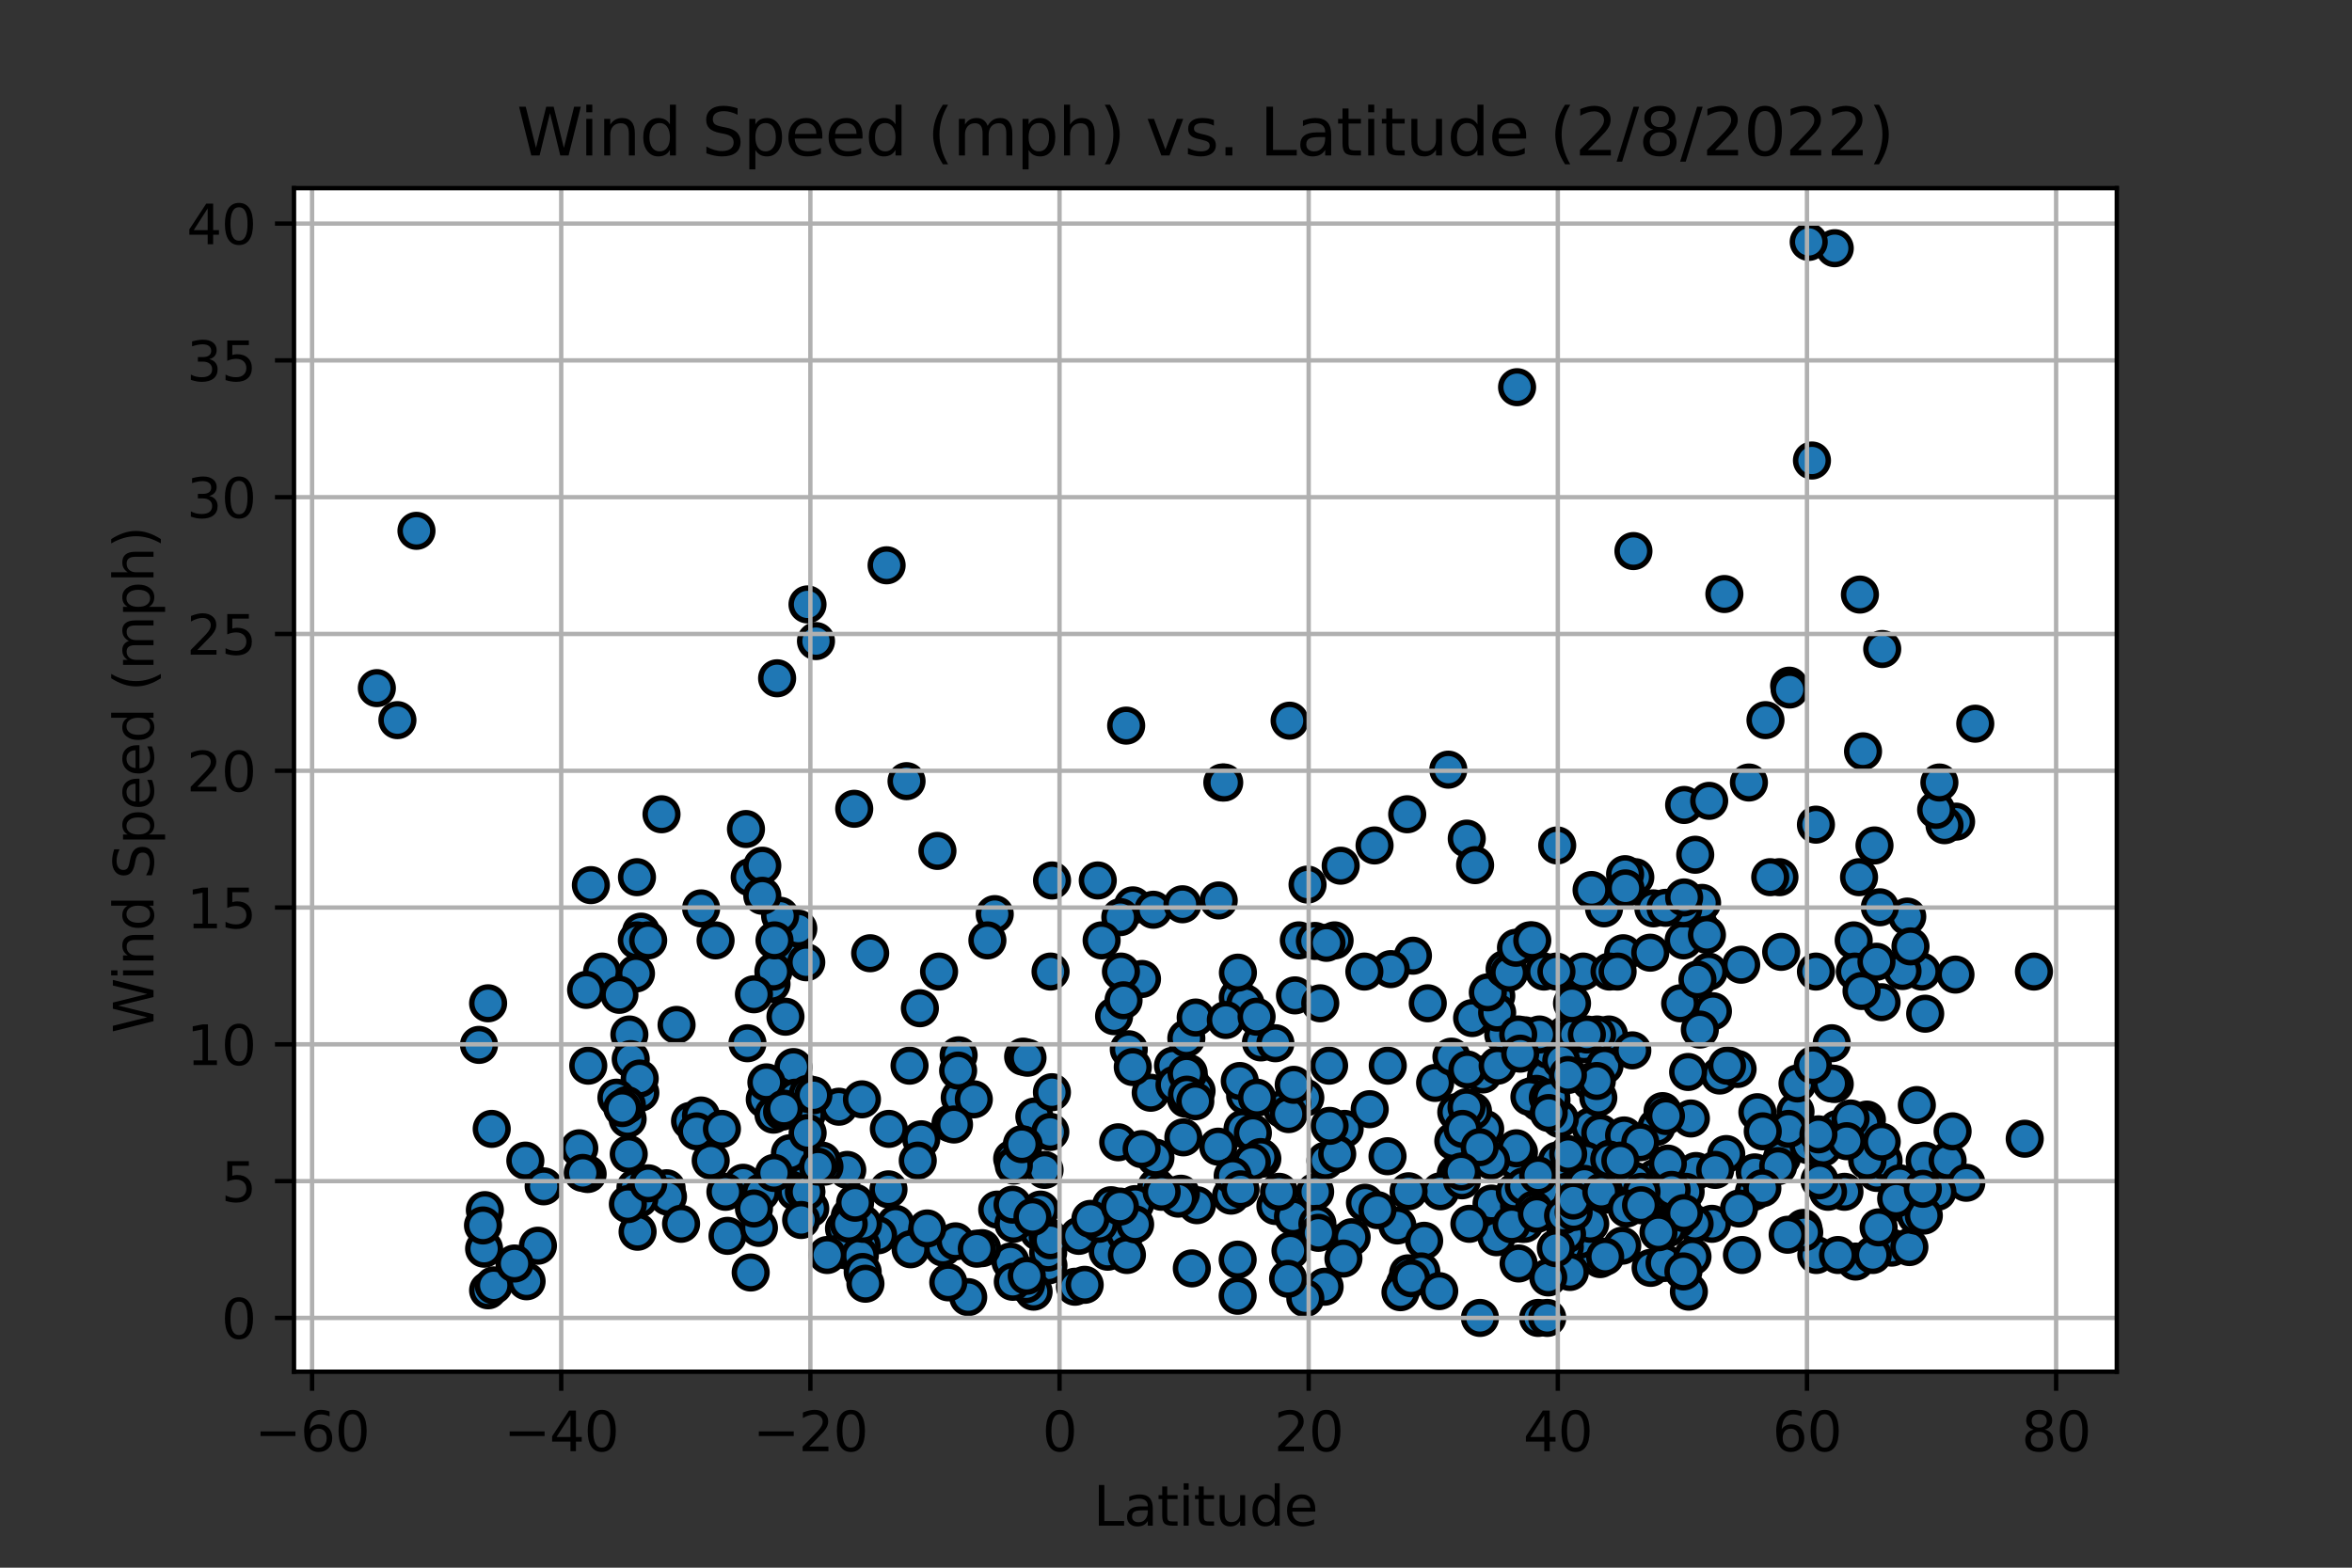 <?xml version="1.0" encoding="utf-8" standalone="no"?>
<!DOCTYPE svg PUBLIC "-//W3C//DTD SVG 1.1//EN"
  "http://www.w3.org/Graphics/SVG/1.1/DTD/svg11.dtd">
<svg xmlns:xlink="http://www.w3.org/1999/xlink" width="432pt" height="288pt" viewBox="0 0 432 288" xmlns="http://www.w3.org/2000/svg" version="1.1">
 <rect x="0" y="0" width="432" height="288" fill="#333333" stroke="none"/>
 <defs>
  <style type="text/css">*{stroke-linejoin: round; stroke-linecap: butt}</style>
 </defs>
 <g id="figure_1">
  <g id="patch_1">
   <path d="M 0 288 
L 432 288 
L 432 0 
L 0 0 
L 0 288 
z
" style="fill: none"/>
  </g>
  <g id="axes_1">
   <g id="patch_2">
    <path d="M 54 252 
L 388.8 252 
L 388.8 34.56 
L 54 34.56 
z
" style="fill: #ffffff"/>
   </g>
   <g id="PathCollection_1">
    <defs>
     <path id="m42cd2c9490" d="M 0 3 
C 0.796 3 1.559 2.684 2.121 2.121 
C 2.684 1.559 3 0.796 3 0 
C 3 -0.796 2.684 -1.559 2.121 -2.121 
C 1.559 -2.684 0.796 -3 0 -3 
C -0.796 -3 -1.559 -2.684 -2.121 -2.121 
C -2.684 -1.559 -3 -0.796 -3 0 
C -3 0.796 -2.684 1.559 -2.121 2.121 
C -1.559 2.684 -0.796 3 0 3 
z
" style="stroke: #000000"/>
    </defs>
    <g clip-path="url(#pffe2aefa74)">
     <use xlink:href="#m42cd2c9490" x="331.206" y="225.581" style="fill: #1f77b4; stroke: #000000"/>
     <use xlink:href="#m42cd2c9490" x="107.933" y="215.68" style="fill: #1f77b4; stroke: #000000"/>
     <use xlink:href="#m42cd2c9490" x="285.536" y="219.399" style="fill: #1f77b4; stroke: #000000"/>
     <use xlink:href="#m42cd2c9490" x="340.473" y="172.758" style="fill: #1f77b4; stroke: #000000"/>
     <use xlink:href="#m42cd2c9490" x="338.78" y="218.946" style="fill: #1f77b4; stroke: #000000"/>
     <use xlink:href="#m42cd2c9490" x="239.751" y="201.657" style="fill: #1f77b4; stroke: #000000"/>
     <use xlink:href="#m42cd2c9490" x="292.08" y="206.934" style="fill: #1f77b4; stroke: #000000"/>
     <use xlink:href="#m42cd2c9490" x="304.252" y="207.035" style="fill: #1f77b4; stroke: #000000"/>
     <use xlink:href="#m42cd2c9490" x="322.145" y="218.946" style="fill: #1f77b4; stroke: #000000"/>
     <use xlink:href="#m42cd2c9490" x="228.699" y="201.305" style="fill: #1f77b4; stroke: #000000"/>
     <use xlink:href="#m42cd2c9490" x="201.631" y="161.751" style="fill: #1f77b4; stroke: #000000"/>
     <use xlink:href="#m42cd2c9490" x="172.183" y="156.322" style="fill: #1f77b4; stroke: #000000"/>
     <use xlink:href="#m42cd2c9490" x="141.705" y="180.749" style="fill: #1f77b4; stroke: #000000"/>
     <use xlink:href="#m42cd2c9490" x="137.884" y="233.773" style="fill: #1f77b4; stroke: #000000"/>
     <use xlink:href="#m42cd2c9490" x="282.515" y="242.116" style="fill: #1f77b4; stroke: #000000"/>
     <use xlink:href="#m42cd2c9490" x="96.721" y="235.382" style="fill: #1f77b4; stroke: #000000"/>
     <use xlink:href="#m42cd2c9490" x="156.898" y="148.582" style="fill: #1f77b4; stroke: #000000"/>
     <use xlink:href="#m42cd2c9490" x="190.762" y="226.284" style="fill: #1f77b4; stroke: #000000"/>
     <use xlink:href="#m42cd2c9490" x="72.994" y="132.298" style="fill: #1f77b4; stroke: #000000"/>
     <use xlink:href="#m42cd2c9490" x="347.452" y="229.2" style="fill: #1f77b4; stroke: #000000"/>
     <use xlink:href="#m42cd2c9490" x="274.827" y="182.96" style="fill: #1f77b4; stroke: #000000"/>
     <use xlink:href="#m42cd2c9490" x="335.759" y="218.946" style="fill: #1f77b4; stroke: #000000"/>
     <use xlink:href="#m42cd2c9490" x="69.218" y="126.418" style="fill: #1f77b4; stroke: #000000"/>
     <use xlink:href="#m42cd2c9490" x="117.612" y="200.752" style="fill: #1f77b4; stroke: #000000"/>
     <use xlink:href="#m42cd2c9490" x="350.701" y="229.099" style="fill: #1f77b4; stroke: #000000"/>
     <use xlink:href="#m42cd2c9490" x="293.727" y="190.6" style="fill: #1f77b4; stroke: #000000"/>
     <use xlink:href="#m42cd2c9490" x="350.312" y="168.385" style="fill: #1f77b4; stroke: #000000"/>
     <use xlink:href="#m42cd2c9490" x="362.805" y="132.952" style="fill: #1f77b4; stroke: #000000"/>
     <use xlink:href="#m42cd2c9490" x="286.497" y="205.577" style="fill: #1f77b4; stroke: #000000"/>
     <use xlink:href="#m42cd2c9490" x="280.342" y="220.555" style="fill: #1f77b4; stroke: #000000"/>
     <use xlink:href="#m42cd2c9490" x="115.598" y="190.047" style="fill: #1f77b4; stroke: #000000"/>
     <use xlink:href="#m42cd2c9490" x="280.982" y="172.758" style="fill: #1f77b4; stroke: #000000"/>
     <use xlink:href="#m42cd2c9490" x="327.316" y="212.664" style="fill: #1f77b4; stroke: #000000"/>
     <use xlink:href="#m42cd2c9490" x="146.098" y="218.946" style="fill: #1f77b4; stroke: #000000"/>
     <use xlink:href="#m42cd2c9490" x="371.889" y="209.196" style="fill: #1f77b4; stroke: #000000"/>
     <use xlink:href="#m42cd2c9490" x="115.85" y="194.57" style="fill: #1f77b4; stroke: #000000"/>
     <use xlink:href="#m42cd2c9490" x="300.019" y="101.237" style="fill: #1f77b4; stroke: #000000"/>
     <use xlink:href="#m42cd2c9490" x="263.593" y="198.943" style="fill: #1f77b4; stroke: #000000"/>
     <use xlink:href="#m42cd2c9490" x="149.874" y="117.773" style="fill: #1f77b4; stroke: #000000"/>
     <use xlink:href="#m42cd2c9490" x="278.992" y="211.659" style="fill: #1f77b4; stroke: #000000"/>
     <use xlink:href="#m42cd2c9490" x="272.791" y="207.387" style="fill: #1f77b4; stroke: #000000"/>
     <use xlink:href="#m42cd2c9490" x="231.857" y="212.865" style="fill: #1f77b4; stroke: #000000"/>
     <use xlink:href="#m42cd2c9490" x="117.497" y="198.139" style="fill: #1f77b4; stroke: #000000"/>
     <use xlink:href="#m42cd2c9490" x="185.912" y="212.865" style="fill: #1f77b4; stroke: #000000"/>
     <use xlink:href="#m42cd2c9490" x="279.495" y="224.827" style="fill: #1f77b4; stroke: #000000"/>
     <use xlink:href="#m42cd2c9490" x="344.729" y="215.479" style="fill: #1f77b4; stroke: #000000"/>
     <use xlink:href="#m42cd2c9490" x="207.328" y="192.761" style="fill: #1f77b4; stroke: #000000"/>
     <use xlink:href="#m42cd2c9490" x="352.989" y="178.487" style="fill: #1f77b4; stroke: #000000"/>
     <use xlink:href="#m42cd2c9490" x="356.215" y="214.926" style="fill: #1f77b4; stroke: #000000"/>
     <use xlink:href="#m42cd2c9490" x="189.984" y="205.125" style="fill: #1f77b4; stroke: #000000"/>
     <use xlink:href="#m42cd2c9490" x="345.964" y="213.217" style="fill: #1f77b4; stroke: #000000"/>
     <use xlink:href="#m42cd2c9490" x="208.083" y="166.324" style="fill: #1f77b4; stroke: #000000"/>
     <use xlink:href="#m42cd2c9490" x="183.166" y="222.213" style="fill: #1f77b4; stroke: #000000"/>
     <use xlink:href="#m42cd2c9490" x="243.457" y="213.217" style="fill: #1f77b4; stroke: #000000"/>
     <use xlink:href="#m42cd2c9490" x="373.582" y="178.487" style="fill: #1f77b4; stroke: #000000"/>
     <use xlink:href="#m42cd2c9490" x="117.749" y="171.149" style="fill: #1f77b4; stroke: #000000"/>
     <use xlink:href="#m42cd2c9490" x="227.349" y="183.212" style="fill: #1f77b4; stroke: #000000"/>
     <use xlink:href="#m42cd2c9490" x="349.442" y="178.387" style="fill: #1f77b4; stroke: #000000"/>
     <use xlink:href="#m42cd2c9490" x="290.935" y="191.856" style="fill: #1f77b4; stroke: #000000"/>
     <use xlink:href="#m42cd2c9490" x="245.128" y="172.758" style="fill: #1f77b4; stroke: #000000"/>
     <use xlink:href="#m42cd2c9490" x="88.919" y="229.401" style="fill: #1f77b4; stroke: #000000"/>
     <use xlink:href="#m42cd2c9490" x="155.709" y="229.752" style="fill: #1f77b4; stroke: #000000"/>
     <use xlink:href="#m42cd2c9490" x="192.57" y="232.466" style="fill: #1f77b4; stroke: #000000"/>
     <use xlink:href="#m42cd2c9490" x="314.434" y="224.827" style="fill: #1f77b4; stroke: #000000"/>
     <use xlink:href="#m42cd2c9490" x="303.68" y="166.877" style="fill: #1f77b4; stroke: #000000"/>
     <use xlink:href="#m42cd2c9490" x="327.156" y="174.868" style="fill: #1f77b4; stroke: #000000"/>
     <use xlink:href="#m42cd2c9490" x="140.47" y="201.959" style="fill: #1f77b4; stroke: #000000"/>
     <use xlink:href="#m42cd2c9490" x="310.201" y="237.291" style="fill: #1f77b4; stroke: #000000"/>
     <use xlink:href="#m42cd2c9490" x="155.022" y="225.681" style="fill: #1f77b4; stroke: #000000"/>
     <use xlink:href="#m42cd2c9490" x="224.512" y="143.757" style="fill: #1f77b4; stroke: #000000"/>
     <use xlink:href="#m42cd2c9490" x="336.995" y="45.6" style="fill: #1f77b4; stroke: #000000"/>
     <use xlink:href="#m42cd2c9490" x="308.6" y="184.317" style="fill: #1f77b4; stroke: #000000"/>
     <use xlink:href="#m42cd2c9490" x="87.981" y="191.957" style="fill: #1f77b4; stroke: #000000"/>
     <use xlink:href="#m42cd2c9490" x="359.281" y="150.945" style="fill: #1f77b4; stroke: #000000"/>
     <use xlink:href="#m42cd2c9490" x="116.994" y="161.147" style="fill: #1f77b4; stroke: #000000"/>
     <use xlink:href="#m42cd2c9490" x="336.995" y="199.144" style="fill: #1f77b4; stroke: #000000"/>
     <use xlink:href="#m42cd2c9490" x="224.855" y="143.757" style="fill: #1f77b4; stroke: #000000"/>
     <use xlink:href="#m42cd2c9490" x="117.108" y="226.284" style="fill: #1f77b4; stroke: #000000"/>
     <use xlink:href="#m42cd2c9490" x="98.803" y="228.848" style="fill: #1f77b4; stroke: #000000"/>
     <use xlink:href="#m42cd2c9490" x="96.492" y="213.217" style="fill: #1f77b4; stroke: #000000"/>
     <use xlink:href="#m42cd2c9490" x="310.567" y="205.477" style="fill: #1f77b4; stroke: #000000"/>
     <use xlink:href="#m42cd2c9490" x="113.218" y="201.657" style="fill: #1f77b4; stroke: #000000"/>
     <use xlink:href="#m42cd2c9490" x="89.056" y="222.314" style="fill: #1f77b4; stroke: #000000"/>
     <use xlink:href="#m42cd2c9490" x="350.907" y="173.863" style="fill: #1f77b4; stroke: #000000"/>
     <use xlink:href="#m42cd2c9490" x="211.355" y="200.752" style="fill: #1f77b4; stroke: #000000"/>
     <use xlink:href="#m42cd2c9490" x="276.109" y="190.047" style="fill: #1f77b4; stroke: #000000"/>
     <use xlink:href="#m42cd2c9490" x="354.087" y="216.936" style="fill: #1f77b4; stroke: #000000"/>
     <use xlink:href="#m42cd2c9490" x="246.981" y="207.387" style="fill: #1f77b4; stroke: #000000"/>
     <use xlink:href="#m42cd2c9490" x="256.66" y="225.128" style="fill: #1f77b4; stroke: #000000"/>
     <use xlink:href="#m42cd2c9490" x="145.732" y="196.028" style="fill: #1f77b4; stroke: #000000"/>
     <use xlink:href="#m42cd2c9490" x="148.066" y="218.946" style="fill: #1f77b4; stroke: #000000"/>
     <use xlink:href="#m42cd2c9490" x="143.971" y="174.868" style="fill: #1f77b4; stroke: #000000"/>
     <use xlink:href="#m42cd2c9490" x="340.679" y="178.487" style="fill: #1f77b4; stroke: #000000"/>
     <use xlink:href="#m42cd2c9490" x="137.701" y="161.147" style="fill: #1f77b4; stroke: #000000"/>
     <use xlink:href="#m42cd2c9490" x="293.91" y="231.31" style="fill: #1f77b4; stroke: #000000"/>
     <use xlink:href="#m42cd2c9490" x="353.515" y="213.217" style="fill: #1f77b4; stroke: #000000"/>
     <use xlink:href="#m42cd2c9490" x="146.076" y="201.657" style="fill: #1f77b4; stroke: #000000"/>
     <use xlink:href="#m42cd2c9490" x="89.651" y="184.317" style="fill: #1f77b4; stroke: #000000"/>
     <use xlink:href="#m42cd2c9490" x="147.906" y="218.946" style="fill: #1f77b4; stroke: #000000"/>
     <use xlink:href="#m42cd2c9490" x="90.315" y="207.387" style="fill: #1f77b4; stroke: #000000"/>
     <use xlink:href="#m42cd2c9490" x="154.084" y="203.316" style="fill: #1f77b4; stroke: #000000"/>
     <use xlink:href="#m42cd2c9490" x="333.609" y="230.557" style="fill: #1f77b4; stroke: #000000"/>
     <use xlink:href="#m42cd2c9490" x="142.735" y="124.608" style="fill: #1f77b4; stroke: #000000"/>
     <use xlink:href="#m42cd2c9490" x="305.373" y="204.12" style="fill: #1f77b4; stroke: #000000"/>
     <use xlink:href="#m42cd2c9490" x="283.591" y="178.487" style="fill: #1f77b4; stroke: #000000"/>
     <use xlink:href="#m42cd2c9490" x="270.388" y="187.031" style="fill: #1f77b4; stroke: #000000"/>
     <use xlink:href="#m42cd2c9490" x="140.012" y="159.037" style="fill: #1f77b4; stroke: #000000"/>
     <use xlink:href="#m42cd2c9490" x="307.135" y="216.383" style="fill: #1f77b4; stroke: #000000"/>
     <use xlink:href="#m42cd2c9490" x="176.073" y="193.867" style="fill: #1f77b4; stroke: #000000"/>
     <use xlink:href="#m42cd2c9490" x="219.844" y="221.409" style="fill: #1f77b4; stroke: #000000"/>
     <use xlink:href="#m42cd2c9490" x="357.725" y="213.217" style="fill: #1f77b4; stroke: #000000"/>
     <use xlink:href="#m42cd2c9490" x="110.587" y="178.487" style="fill: #1f77b4; stroke: #000000"/>
     <use xlink:href="#m42cd2c9490" x="328.621" y="125.965" style="fill: #1f77b4; stroke: #000000"/>
     <use xlink:href="#m42cd2c9490" x="197.444" y="236.387" style="fill: #1f77b4; stroke: #000000"/>
     <use xlink:href="#m42cd2c9490" x="282.653" y="202.562" style="fill: #1f77b4; stroke: #000000"/>
     <use xlink:href="#m42cd2c9490" x="342.898" y="205.678" style="fill: #1f77b4; stroke: #000000"/>
     <use xlink:href="#m42cd2c9490" x="192.913" y="207.94" style="fill: #1f77b4; stroke: #000000"/>
     <use xlink:href="#m42cd2c9490" x="359.167" y="179.04" style="fill: #1f77b4; stroke: #000000"/>
     <use xlink:href="#m42cd2c9490" x="142.049" y="178.487" style="fill: #1f77b4; stroke: #000000"/>
     <use xlink:href="#m42cd2c9490" x="267.391" y="215.579" style="fill: #1f77b4; stroke: #000000"/>
     <use xlink:href="#m42cd2c9490" x="274.987" y="186.026" style="fill: #1f77b4; stroke: #000000"/>
     <use xlink:href="#m42cd2c9490" x="187.925" y="194.118" style="fill: #1f77b4; stroke: #000000"/>
     <use xlink:href="#m42cd2c9490" x="236.868" y="132.399" style="fill: #1f77b4; stroke: #000000"/>
     <use xlink:href="#m42cd2c9490" x="137.015" y="152.302" style="fill: #1f77b4; stroke: #000000"/>
     <use xlink:href="#m42cd2c9490" x="193.233" y="161.751" style="fill: #1f77b4; stroke: #000000"/>
     <use xlink:href="#m42cd2c9490" x="287.114" y="230.557" style="fill: #1f77b4; stroke: #000000"/>
     <use xlink:href="#m42cd2c9490" x="278.397" y="213.217" style="fill: #1f77b4; stroke: #000000"/>
     <use xlink:href="#m42cd2c9490" x="191.105" y="222.213" style="fill: #1f77b4; stroke: #000000"/>
     <use xlink:href="#m42cd2c9490" x="209.754" y="179.844" style="fill: #1f77b4; stroke: #000000"/>
     <use xlink:href="#m42cd2c9490" x="342.281" y="206.381" style="fill: #1f77b4; stroke: #000000"/>
     <use xlink:href="#m42cd2c9490" x="116.971" y="172.758" style="fill: #1f77b4; stroke: #000000"/>
     <use xlink:href="#m42cd2c9490" x="182.708" y="167.933" style="fill: #1f77b4; stroke: #000000"/>
     <use xlink:href="#m42cd2c9490" x="264.554" y="218.846" style="fill: #1f77b4; stroke: #000000"/>
     <use xlink:href="#m42cd2c9490" x="164.495" y="224.827" style="fill: #1f77b4; stroke: #000000"/>
     <use xlink:href="#m42cd2c9490" x="312.032" y="169.943" style="fill: #1f77b4; stroke: #000000"/>
     <use xlink:href="#m42cd2c9490" x="293.933" y="208.141" style="fill: #1f77b4; stroke: #000000"/>
     <use xlink:href="#m42cd2c9490" x="357.153" y="151.598" style="fill: #1f77b4; stroke: #000000"/>
     <use xlink:href="#m42cd2c9490" x="115.484" y="212.011" style="fill: #1f77b4; stroke: #000000"/>
     <use xlink:href="#m42cd2c9490" x="353.607" y="186.227" style="fill: #1f77b4; stroke: #000000"/>
     <use xlink:href="#m42cd2c9490" x="228.219" y="207.387" style="fill: #1f77b4; stroke: #000000"/>
     <use xlink:href="#m42cd2c9490" x="147.654" y="218.946" style="fill: #1f77b4; stroke: #000000"/>
     <use xlink:href="#m42cd2c9490" x="273.271" y="182.307" style="fill: #1f77b4; stroke: #000000"/>
     <use xlink:href="#m42cd2c9490" x="345.598" y="184.116" style="fill: #1f77b4; stroke: #000000"/>
     <use xlink:href="#m42cd2c9490" x="340.816" y="231.763" style="fill: #1f77b4; stroke: #000000"/>
     <use xlink:href="#m42cd2c9490" x="261.579" y="227.943" style="fill: #1f77b4; stroke: #000000"/>
     <use xlink:href="#m42cd2c9490" x="244.121" y="195.777" style="fill: #1f77b4; stroke: #000000"/>
     <use xlink:href="#m42cd2c9490" x="343.974" y="230.557" style="fill: #1f77b4; stroke: #000000"/>
     <use xlink:href="#m42cd2c9490" x="337.521" y="207.387" style="fill: #1f77b4; stroke: #000000"/>
     <use xlink:href="#m42cd2c9490" x="186.14" y="224.827" style="fill: #1f77b4; stroke: #000000"/>
     <use xlink:href="#m42cd2c9490" x="326.836" y="161.147" style="fill: #1f77b4; stroke: #000000"/>
     <use xlink:href="#m42cd2c9490" x="285.764" y="218.946" style="fill: #1f77b4; stroke: #000000"/>
     <use xlink:href="#m42cd2c9490" x="271.83" y="242.116" style="fill: #1f77b4; stroke: #000000"/>
     <use xlink:href="#m42cd2c9490" x="343.013" y="213.217" style="fill: #1f77b4; stroke: #000000"/>
     <use xlink:href="#m42cd2c9490" x="276.36" y="178.035" style="fill: #1f77b4; stroke: #000000"/>
     <use xlink:href="#m42cd2c9490" x="328.712" y="126.669" style="fill: #1f77b4; stroke: #000000"/>
     <use xlink:href="#m42cd2c9490" x="240.162" y="162.504" style="fill: #1f77b4; stroke: #000000"/>
     <use xlink:href="#m42cd2c9490" x="292.148" y="198.742" style="fill: #1f77b4; stroke: #000000"/>
     <use xlink:href="#m42cd2c9490" x="334.981" y="209.95" style="fill: #1f77b4; stroke: #000000"/>
     <use xlink:href="#m42cd2c9490" x="119.053" y="172.758" style="fill: #1f77b4; stroke: #000000"/>
     <use xlink:href="#m42cd2c9490" x="309.24" y="172.758" style="fill: #1f77b4; stroke: #000000"/>
     <use xlink:href="#m42cd2c9490" x="230.118" y="208.141" style="fill: #1f77b4; stroke: #000000"/>
     <use xlink:href="#m42cd2c9490" x="295.512" y="190.047" style="fill: #1f77b4; stroke: #000000"/>
     <use xlink:href="#m42cd2c9490" x="311.368" y="157.026" style="fill: #1f77b4; stroke: #000000"/>
     <use xlink:href="#m42cd2c9490" x="287.503" y="190.047" style="fill: #1f77b4; stroke: #000000"/>
     <use xlink:href="#m42cd2c9490" x="192.524" y="230.104" style="fill: #1f77b4; stroke: #000000"/>
     <use xlink:href="#m42cd2c9490" x="227.715" y="198.591" style="fill: #1f77b4; stroke: #000000"/>
     <use xlink:href="#m42cd2c9490" x="273.958" y="221.108" style="fill: #1f77b4; stroke: #000000"/>
     <use xlink:href="#m42cd2c9490" x="107.658" y="181.855" style="fill: #1f77b4; stroke: #000000"/>
     <use xlink:href="#m42cd2c9490" x="108.528" y="162.605" style="fill: #1f77b4; stroke: #000000"/>
     <use xlink:href="#m42cd2c9490" x="136.488" y="217.288" style="fill: #1f77b4; stroke: #000000"/>
     <use xlink:href="#m42cd2c9490" x="258.467" y="149.588" style="fill: #1f77b4; stroke: #000000"/>
     <use xlink:href="#m42cd2c9490" x="283.957" y="197.837" style="fill: #1f77b4; stroke: #000000"/>
     <use xlink:href="#m42cd2c9490" x="169.208" y="209.297" style="fill: #1f77b4; stroke: #000000"/>
     <use xlink:href="#m42cd2c9490" x="259.52" y="175.572" style="fill: #1f77b4; stroke: #000000"/>
     <use xlink:href="#m42cd2c9490" x="191.861" y="214.926" style="fill: #1f77b4; stroke: #000000"/>
     <use xlink:href="#m42cd2c9490" x="361.157" y="217.288" style="fill: #1f77b4; stroke: #000000"/>
     <use xlink:href="#m42cd2c9490" x="205.383" y="209.849" style="fill: #1f77b4; stroke: #000000"/>
     <use xlink:href="#m42cd2c9490" x="245.608" y="212.011" style="fill: #1f77b4; stroke: #000000"/>
     <use xlink:href="#m42cd2c9490" x="258.627" y="233.924" style="fill: #1f77b4; stroke: #000000"/>
     <use xlink:href="#m42cd2c9490" x="148.821" y="222.012" style="fill: #1f77b4; stroke: #000000"/>
     <use xlink:href="#m42cd2c9490" x="313.839" y="178.487" style="fill: #1f77b4; stroke: #000000"/>
     <use xlink:href="#m42cd2c9490" x="133.239" y="218.946" style="fill: #1f77b4; stroke: #000000"/>
     <use xlink:href="#m42cd2c9490" x="216.892" y="219.298" style="fill: #1f77b4; stroke: #000000"/>
     <use xlink:href="#m42cd2c9490" x="204.079" y="221.409" style="fill: #1f77b4; stroke: #000000"/>
     <use xlink:href="#m42cd2c9490" x="282.195" y="200.953" style="fill: #1f77b4; stroke: #000000"/>
     <use xlink:href="#m42cd2c9490" x="336.354" y="199.044" style="fill: #1f77b4; stroke: #000000"/>
     <use xlink:href="#m42cd2c9490" x="348.939" y="217.388" style="fill: #1f77b4; stroke: #000000"/>
     <use xlink:href="#m42cd2c9490" x="211.836" y="167.128" style="fill: #1f77b4; stroke: #000000"/>
     <use xlink:href="#m42cd2c9490" x="284.392" y="192.862" style="fill: #1f77b4; stroke: #000000"/>
     <use xlink:href="#m42cd2c9490" x="192.433" y="227.139" style="fill: #1f77b4; stroke: #000000"/>
     <use xlink:href="#m42cd2c9490" x="292.537" y="219.851" style="fill: #1f77b4; stroke: #000000"/>
     <use xlink:href="#m42cd2c9490" x="138.479" y="182.659" style="fill: #1f77b4; stroke: #000000"/>
     <use xlink:href="#m42cd2c9490" x="286.016" y="155.317" style="fill: #1f77b4; stroke: #000000"/>
     <use xlink:href="#m42cd2c9490" x="142.071" y="204.773" style="fill: #1f77b4; stroke: #000000"/>
     <use xlink:href="#m42cd2c9490" x="345.049" y="225.48" style="fill: #1f77b4; stroke: #000000"/>
     <use xlink:href="#m42cd2c9490" x="280.914" y="201.506" style="fill: #1f77b4; stroke: #000000"/>
     <use xlink:href="#m42cd2c9490" x="188.017" y="210.302" style="fill: #1f77b4; stroke: #000000"/>
     <use xlink:href="#m42cd2c9490" x="203.461" y="229.953" style="fill: #1f77b4; stroke: #000000"/>
     <use xlink:href="#m42cd2c9490" x="358.64" y="207.839" style="fill: #1f77b4; stroke: #000000"/>
     <use xlink:href="#m42cd2c9490" x="300.362" y="161.147" style="fill: #1f77b4; stroke: #000000"/>
     <use xlink:href="#m42cd2c9490" x="128.778" y="166.877" style="fill: #1f77b4; stroke: #000000"/>
     <use xlink:href="#m42cd2c9490" x="270.548" y="204.12" style="fill: #1f77b4; stroke: #000000"/>
     <use xlink:href="#m42cd2c9490" x="293.567" y="201.657" style="fill: #1f77b4; stroke: #000000"/>
     <use xlink:href="#m42cd2c9490" x="322.305" y="215.378" style="fill: #1f77b4; stroke: #000000"/>
     <use xlink:href="#m42cd2c9490" x="268.535" y="216.836" style="fill: #1f77b4; stroke: #000000"/>
     <use xlink:href="#m42cd2c9490" x="289.265" y="190.047" style="fill: #1f77b4; stroke: #000000"/>
     <use xlink:href="#m42cd2c9490" x="279.014" y="221.56" style="fill: #1f77b4; stroke: #000000"/>
     <use xlink:href="#m42cd2c9490" x="284.964" y="202.109" style="fill: #1f77b4; stroke: #000000"/>
     <use xlink:href="#m42cd2c9490" x="161.292" y="226.938" style="fill: #1f77b4; stroke: #000000"/>
     <use xlink:href="#m42cd2c9490" x="218.631" y="198.742" style="fill: #1f77b4; stroke: #000000"/>
     <use xlink:href="#m42cd2c9490" x="234.259" y="221.56" style="fill: #1f77b4; stroke: #000000"/>
     <use xlink:href="#m42cd2c9490" x="278.511" y="210.955" style="fill: #1f77b4; stroke: #000000"/>
     <use xlink:href="#m42cd2c9490" x="121.501" y="149.588" style="fill: #1f77b4; stroke: #000000"/>
     <use xlink:href="#m42cd2c9490" x="317.066" y="212.011" style="fill: #1f77b4; stroke: #000000"/>
     <use xlink:href="#m42cd2c9490" x="148.204" y="204.673" style="fill: #1f77b4; stroke: #000000"/>
     <use xlink:href="#m42cd2c9490" x="177.834" y="238.297" style="fill: #1f77b4; stroke: #000000"/>
     <use xlink:href="#m42cd2c9490" x="174.585" y="206.381" style="fill: #1f77b4; stroke: #000000"/>
     <use xlink:href="#m42cd2c9490" x="238.561" y="172.758" style="fill: #1f77b4; stroke: #000000"/>
     <use xlink:href="#m42cd2c9490" x="329.788" y="204.22" style="fill: #1f77b4; stroke: #000000"/>
     <use xlink:href="#m42cd2c9490" x="163.259" y="207.387" style="fill: #1f77b4; stroke: #000000"/>
     <use xlink:href="#m42cd2c9490" x="217.831" y="201.858" style="fill: #1f77b4; stroke: #000000"/>
     <use xlink:href="#m42cd2c9490" x="241.512" y="172.858" style="fill: #1f77b4; stroke: #000000"/>
     <use xlink:href="#m42cd2c9490" x="288.739" y="184.317" style="fill: #1f77b4; stroke: #000000"/>
     <use xlink:href="#m42cd2c9490" x="237.485" y="223.47" style="fill: #1f77b4; stroke: #000000"/>
     <use xlink:href="#m42cd2c9490" x="342.967" y="213.217" style="fill: #1f77b4; stroke: #000000"/>
     <use xlink:href="#m42cd2c9490" x="206.642" y="226.586" style="fill: #1f77b4; stroke: #000000"/>
     <use xlink:href="#m42cd2c9490" x="133.628" y="227.038" style="fill: #1f77b4; stroke: #000000"/>
     <use xlink:href="#m42cd2c9490" x="266.933" y="209.648" style="fill: #1f77b4; stroke: #000000"/>
     <use xlink:href="#m42cd2c9490" x="212.385" y="218.042" style="fill: #1f77b4; stroke: #000000"/>
     <use xlink:href="#m42cd2c9490" x="147.586" y="213.016" style="fill: #1f77b4; stroke: #000000"/>
     <use xlink:href="#m42cd2c9490" x="126.741" y="205.929" style="fill: #1f77b4; stroke: #000000"/>
     <use xlink:href="#m42cd2c9490" x="237.371" y="202.662" style="fill: #1f77b4; stroke: #000000"/>
     <use xlink:href="#m42cd2c9490" x="355.62" y="148.783" style="fill: #1f77b4; stroke: #000000"/>
     <use xlink:href="#m42cd2c9490" x="274.873" y="227.29" style="fill: #1f77b4; stroke: #000000"/>
     <use xlink:href="#m42cd2c9490" x="115.278" y="205.577" style="fill: #1f77b4; stroke: #000000"/>
     <use xlink:href="#m42cd2c9490" x="345.713" y="119.231" style="fill: #1f77b4; stroke: #000000"/>
     <use xlink:href="#m42cd2c9490" x="76.494" y="97.518" style="fill: #1f77b4; stroke: #000000"/>
     <use xlink:href="#m42cd2c9490" x="243.297" y="236.387" style="fill: #1f77b4; stroke: #000000"/>
     <use xlink:href="#m42cd2c9490" x="159.827" y="175.12" style="fill: #1f77b4; stroke: #000000"/>
     <use xlink:href="#m42cd2c9490" x="155.617" y="214.926" style="fill: #1f77b4; stroke: #000000"/>
     <use xlink:href="#m42cd2c9490" x="339.901" y="205.477" style="fill: #1f77b4; stroke: #000000"/>
     <use xlink:href="#m42cd2c9490" x="158.248" y="228.848" style="fill: #1f77b4; stroke: #000000"/>
     <use xlink:href="#m42cd2c9490" x="297.96" y="228.848" style="fill: #1f77b4; stroke: #000000"/>
     <use xlink:href="#m42cd2c9490" x="106.4" y="210.955" style="fill: #1f77b4; stroke: #000000"/>
     <use xlink:href="#m42cd2c9490" x="278.237" y="218.946" style="fill: #1f77b4; stroke: #000000"/>
     <use xlink:href="#m42cd2c9490" x="314.617" y="185.775" style="fill: #1f77b4; stroke: #000000"/>
     <use xlink:href="#m42cd2c9490" x="205.887" y="178.487" style="fill: #1f77b4; stroke: #000000"/>
     <use xlink:href="#m42cd2c9490" x="304.001" y="216.383" style="fill: #1f77b4; stroke: #000000"/>
     <use xlink:href="#m42cd2c9490" x="258.033" y="235.834" style="fill: #1f77b4; stroke: #000000"/>
     <use xlink:href="#m42cd2c9490" x="303.177" y="232.919" style="fill: #1f77b4; stroke: #000000"/>
     <use xlink:href="#m42cd2c9490" x="315.876" y="197.586" style="fill: #1f77b4; stroke: #000000"/>
     <use xlink:href="#m42cd2c9490" x="342.189" y="138.028" style="fill: #1f77b4; stroke: #000000"/>
     <use xlink:href="#m42cd2c9490" x="246.249" y="159.037" style="fill: #1f77b4; stroke: #000000"/>
     <use xlink:href="#m42cd2c9490" x="185.591" y="231.763" style="fill: #1f77b4; stroke: #000000"/>
     <use xlink:href="#m42cd2c9490" x="287.32" y="224.927" style="fill: #1f77b4; stroke: #000000"/>
     <use xlink:href="#m42cd2c9490" x="208.495" y="221.208" style="fill: #1f77b4; stroke: #000000"/>
     <use xlink:href="#m42cd2c9490" x="298.143" y="175.12" style="fill: #1f77b4; stroke: #000000"/>
     <use xlink:href="#m42cd2c9490" x="173.213" y="229.2" style="fill: #1f77b4; stroke: #000000"/>
     <use xlink:href="#m42cd2c9490" x="148.318" y="111.038" style="fill: #1f77b4; stroke: #000000"/>
     <use xlink:href="#m42cd2c9490" x="267.482" y="204.321" style="fill: #1f77b4; stroke: #000000"/>
     <use xlink:href="#m42cd2c9490" x="283.339" y="218.745" style="fill: #1f77b4; stroke: #000000"/>
     <use xlink:href="#m42cd2c9490" x="273.866" y="213.217" style="fill: #1f77b4; stroke: #000000"/>
     <use xlink:href="#m42cd2c9490" x="311.506" y="215.127" style="fill: #1f77b4; stroke: #000000"/>
     <use xlink:href="#m42cd2c9490" x="176.279" y="201.657" style="fill: #1f77b4; stroke: #000000"/>
     <use xlink:href="#m42cd2c9490" x="277.207" y="178.688" style="fill: #1f77b4; stroke: #000000"/>
     <use xlink:href="#m42cd2c9490" x="306.334" y="213.77" style="fill: #1f77b4; stroke: #000000"/>
     <use xlink:href="#m42cd2c9490" x="332.808" y="84.601" style="fill: #1f77b4; stroke: #000000"/>
     <use xlink:href="#m42cd2c9490" x="297.022" y="212.563" style="fill: #1f77b4; stroke: #000000"/>
     <use xlink:href="#m42cd2c9490" x="258.719" y="218.846" style="fill: #1f77b4; stroke: #000000"/>
     <use xlink:href="#m42cd2c9490" x="115.14" y="203.014" style="fill: #1f77b4; stroke: #000000"/>
     <use xlink:href="#m42cd2c9490" x="166.508" y="143.506" style="fill: #1f77b4; stroke: #000000"/>
     <use xlink:href="#m42cd2c9490" x="344.66" y="176.678" style="fill: #1f77b4; stroke: #000000"/>
     <use xlink:href="#m42cd2c9490" x="349.74" y="221.108" style="fill: #1f77b4; stroke: #000000"/>
     <use xlink:href="#m42cd2c9490" x="341.617" y="109.229" style="fill: #1f77b4; stroke: #000000"/>
     <use xlink:href="#m42cd2c9490" x="291.279" y="213.217" style="fill: #1f77b4; stroke: #000000"/>
     <use xlink:href="#m42cd2c9490" x="254.852" y="212.413" style="fill: #1f77b4; stroke: #000000"/>
     <use xlink:href="#m42cd2c9490" x="215.451" y="195.777" style="fill: #1f77b4; stroke: #000000"/>
     <use xlink:href="#m42cd2c9490" x="285.97" y="213.217" style="fill: #1f77b4; stroke: #000000"/>
     <use xlink:href="#m42cd2c9490" x="223.757" y="210.654" style="fill: #1f77b4; stroke: #000000"/>
     <use xlink:href="#m42cd2c9490" x="174.174" y="235.583" style="fill: #1f77b4; stroke: #000000"/>
     <use xlink:href="#m42cd2c9490" x="312.215" y="189.142" style="fill: #1f77b4; stroke: #000000"/>
     <use xlink:href="#m42cd2c9490" x="206.985" y="230.557" style="fill: #1f77b4; stroke: #000000"/>
     <use xlink:href="#m42cd2c9490" x="217.899" y="190.751" style="fill: #1f77b4; stroke: #000000"/>
     <use xlink:href="#m42cd2c9490" x="89.651" y="237.04" style="fill: #1f77b4; stroke: #000000"/>
     <use xlink:href="#m42cd2c9490" x="257.232" y="237.392" style="fill: #1f77b4; stroke: #000000"/>
     <use xlink:href="#m42cd2c9490" x="279.884" y="217.941" style="fill: #1f77b4; stroke: #000000"/>
     <use xlink:href="#m42cd2c9490" x="290.775" y="178.487" style="fill: #1f77b4; stroke: #000000"/>
     <use xlink:href="#m42cd2c9490" x="122.439" y="218.293" style="fill: #1f77b4; stroke: #000000"/>
     <use xlink:href="#m42cd2c9490" x="311.254" y="224.827" style="fill: #1f77b4; stroke: #000000"/>
     <use xlink:href="#m42cd2c9490" x="344.294" y="155.317" style="fill: #1f77b4; stroke: #000000"/>
     <use xlink:href="#m42cd2c9490" x="280.067" y="190.198" style="fill: #1f77b4; stroke: #000000"/>
     <use xlink:href="#m42cd2c9490" x="192.936" y="227.843" style="fill: #1f77b4; stroke: #000000"/>
     <use xlink:href="#m42cd2c9490" x="151.43" y="214.323" style="fill: #1f77b4; stroke: #000000"/>
     <use xlink:href="#m42cd2c9490" x="235.518" y="203.768" style="fill: #1f77b4; stroke: #000000"/>
     <use xlink:href="#m42cd2c9490" x="189.847" y="237.291" style="fill: #1f77b4; stroke: #000000"/>
     <use xlink:href="#m42cd2c9490" x="148.364" y="200.953" style="fill: #1f77b4; stroke: #000000"/>
     <use xlink:href="#m42cd2c9490" x="246.844" y="228.194" style="fill: #1f77b4; stroke: #000000"/>
     <use xlink:href="#m42cd2c9490" x="192.959" y="178.487" style="fill: #1f77b4; stroke: #000000"/>
     <use xlink:href="#m42cd2c9490" x="295.672" y="212.865" style="fill: #1f77b4; stroke: #000000"/>
     <use xlink:href="#m42cd2c9490" x="198.153" y="227.038" style="fill: #1f77b4; stroke: #000000"/>
     <use xlink:href="#m42cd2c9490" x="146.625" y="170.596" style="fill: #1f77b4; stroke: #000000"/>
     <use xlink:href="#m42cd2c9490" x="237.851" y="182.86" style="fill: #1f77b4; stroke: #000000"/>
     <use xlink:href="#m42cd2c9490" x="242.496" y="184.317" style="fill: #1f77b4; stroke: #000000"/>
     <use xlink:href="#m42cd2c9490" x="181.358" y="172.758" style="fill: #1f77b4; stroke: #000000"/>
     <use xlink:href="#m42cd2c9490" x="281.714" y="222.213" style="fill: #1f77b4; stroke: #000000"/>
     <use xlink:href="#m42cd2c9490" x="218.906" y="233.019" style="fill: #1f77b4; stroke: #000000"/>
     <use xlink:href="#m42cd2c9490" x="226.113" y="219.65" style="fill: #1f77b4; stroke: #000000"/>
     <use xlink:href="#m42cd2c9490" x="116.811" y="178.839" style="fill: #1f77b4; stroke: #000000"/>
     <use xlink:href="#m42cd2c9490" x="250.711" y="220.957" style="fill: #1f77b4; stroke: #000000"/>
     <use xlink:href="#m42cd2c9490" x="355.849" y="218.946" style="fill: #1f77b4; stroke: #000000"/>
     <use xlink:href="#m42cd2c9490" x="282.515" y="215.931" style="fill: #1f77b4; stroke: #000000"/>
     <use xlink:href="#m42cd2c9490" x="231.605" y="191.505" style="fill: #1f77b4; stroke: #000000"/>
     <use xlink:href="#m42cd2c9490" x="312.627" y="165.872" style="fill: #1f77b4; stroke: #000000"/>
     <use xlink:href="#m42cd2c9490" x="140.767" y="198.842" style="fill: #1f77b4; stroke: #000000"/>
     <use xlink:href="#m42cd2c9490" x="217.19" y="166.123" style="fill: #1f77b4; stroke: #000000"/>
     <use xlink:href="#m42cd2c9490" x="217.35" y="208.945" style="fill: #1f77b4; stroke: #000000"/>
     <use xlink:href="#m42cd2c9490" x="188.726" y="194.319" style="fill: #1f77b4; stroke: #000000"/>
     <use xlink:href="#m42cd2c9490" x="241.558" y="218.946" style="fill: #1f77b4; stroke: #000000"/>
     <use xlink:href="#m42cd2c9490" x="201.86" y="224.827" style="fill: #1f77b4; stroke: #000000"/>
     <use xlink:href="#m42cd2c9490" x="284.3" y="201.657" style="fill: #1f77b4; stroke: #000000"/>
     <use xlink:href="#m42cd2c9490" x="305.74" y="232.014" style="fill: #1f77b4; stroke: #000000"/>
     <use xlink:href="#m42cd2c9490" x="219.775" y="200.401" style="fill: #1f77b4; stroke: #000000"/>
     <use xlink:href="#m42cd2c9490" x="234.259" y="191.655" style="fill: #1f77b4; stroke: #000000"/>
     <use xlink:href="#m42cd2c9490" x="239.751" y="238.498" style="fill: #1f77b4; stroke: #000000"/>
     <use xlink:href="#m42cd2c9490" x="231.559" y="212.563" style="fill: #1f77b4; stroke: #000000"/>
     <use xlink:href="#m42cd2c9490" x="322.786" y="204.321" style="fill: #1f77b4; stroke: #000000"/>
     <use xlink:href="#m42cd2c9490" x="332.167" y="210.402" style="fill: #1f77b4; stroke: #000000"/>
     <use xlink:href="#m42cd2c9490" x="330.154" y="199.044" style="fill: #1f77b4; stroke: #000000"/>
     <use xlink:href="#m42cd2c9490" x="310.865" y="230.858" style="fill: #1f77b4; stroke: #000000"/>
     <use xlink:href="#m42cd2c9490" x="290.203" y="229.853" style="fill: #1f77b4; stroke: #000000"/>
     <use xlink:href="#m42cd2c9490" x="143.65" y="204.22" style="fill: #1f77b4; stroke: #000000"/>
     <use xlink:href="#m42cd2c9490" x="114.294" y="203.567" style="fill: #1f77b4; stroke: #000000"/>
     <use xlink:href="#m42cd2c9490" x="293.338" y="190.047" style="fill: #1f77b4; stroke: #000000"/>
     <use xlink:href="#m42cd2c9490" x="148.089" y="176.778" style="fill: #1f77b4; stroke: #000000"/>
     <use xlink:href="#m42cd2c9490" x="294.711" y="195.777" style="fill: #1f77b4; stroke: #000000"/>
     <use xlink:href="#m42cd2c9490" x="290.158" y="227.742" style="fill: #1f77b4; stroke: #000000"/>
     <use xlink:href="#m42cd2c9490" x="128.755" y="204.924" style="fill: #1f77b4; stroke: #000000"/>
     <use xlink:href="#m42cd2c9490" x="163.191" y="218.494" style="fill: #1f77b4; stroke: #000000"/>
     <use xlink:href="#m42cd2c9490" x="295.626" y="178.487" style="fill: #1f77b4; stroke: #000000"/>
     <use xlink:href="#m42cd2c9490" x="269.404" y="154.061" style="fill: #1f77b4; stroke: #000000"/>
     <use xlink:href="#m42cd2c9490" x="328.506" y="207.387" style="fill: #1f77b4; stroke: #000000"/>
     <use xlink:href="#m42cd2c9490" x="208.06" y="196.028" style="fill: #1f77b4; stroke: #000000"/>
     <use xlink:href="#m42cd2c9490" x="143.284" y="168.234" style="fill: #1f77b4; stroke: #000000"/>
     <use xlink:href="#m42cd2c9490" x="147.334" y="211.307" style="fill: #1f77b4; stroke: #000000"/>
     <use xlink:href="#m42cd2c9490" x="215.726" y="199.295" style="fill: #1f77b4; stroke: #000000"/>
     <use xlink:href="#m42cd2c9490" x="325.143" y="161.147" style="fill: #1f77b4; stroke: #000000"/>
     <use xlink:href="#m42cd2c9490" x="218.334" y="197.134" style="fill: #1f77b4; stroke: #000000"/>
     <use xlink:href="#m42cd2c9490" x="269.359" y="203.416" style="fill: #1f77b4; stroke: #000000"/>
     <use xlink:href="#m42cd2c9490" x="188.474" y="235.934" style="fill: #1f77b4; stroke: #000000"/>
     <use xlink:href="#m42cd2c9490" x="309.606" y="218.946" style="fill: #1f77b4; stroke: #000000"/>
     <use xlink:href="#m42cd2c9490" x="294.619" y="166.877" style="fill: #1f77b4; stroke: #000000"/>
     <use xlink:href="#m42cd2c9490" x="285.879" y="178.487" style="fill: #1f77b4; stroke: #000000"/>
     <use xlink:href="#m42cd2c9490" x="155.205" y="229.652" style="fill: #1f77b4; stroke: #000000"/>
     <use xlink:href="#m42cd2c9490" x="351.913" y="223.319" style="fill: #1f77b4; stroke: #000000"/>
     <use xlink:href="#m42cd2c9490" x="185.98" y="221.309" style="fill: #1f77b4; stroke: #000000"/>
     <use xlink:href="#m42cd2c9490" x="334.821" y="210.855" style="fill: #1f77b4; stroke: #000000"/>
     <use xlink:href="#m42cd2c9490" x="337.59" y="230.557" style="fill: #1f77b4; stroke: #000000"/>
     <use xlink:href="#m42cd2c9490" x="311.78" y="179.945" style="fill: #1f77b4; stroke: #000000"/>
     <use xlink:href="#m42cd2c9490" x="270.937" y="158.936" style="fill: #1f77b4; stroke: #000000"/>
     <use xlink:href="#m42cd2c9490" x="99.856" y="217.941" style="fill: #1f77b4; stroke: #000000"/>
     <use xlink:href="#m42cd2c9490" x="319.811" y="177.231" style="fill: #1f77b4; stroke: #000000"/>
     <use xlink:href="#m42cd2c9490" x="212.225" y="212.664" style="fill: #1f77b4; stroke: #000000"/>
     <use xlink:href="#m42cd2c9490" x="180.374" y="229.3" style="fill: #1f77b4; stroke: #000000"/>
     <use xlink:href="#m42cd2c9490" x="282.744" y="190.047" style="fill: #1f77b4; stroke: #000000"/>
     <use xlink:href="#m42cd2c9490" x="292.08" y="224.827" style="fill: #1f77b4; stroke: #000000"/>
     <use xlink:href="#m42cd2c9490" x="175.981" y="196.681" style="fill: #1f77b4; stroke: #000000"/>
     <use xlink:href="#m42cd2c9490" x="200.281" y="223.922" style="fill: #1f77b4; stroke: #000000"/>
     <use xlink:href="#m42cd2c9490" x="345.278" y="166.676" style="fill: #1f77b4; stroke: #000000"/>
     <use xlink:href="#m42cd2c9490" x="303.108" y="175.019" style="fill: #1f77b4; stroke: #000000"/>
     <use xlink:href="#m42cd2c9490" x="300.294" y="216.936" style="fill: #1f77b4; stroke: #000000"/>
     <use xlink:href="#m42cd2c9490" x="284.918" y="201.657" style="fill: #1f77b4; stroke: #000000"/>
     <use xlink:href="#m42cd2c9490" x="227.326" y="231.411" style="fill: #1f77b4; stroke: #000000"/>
     <use xlink:href="#m42cd2c9490" x="248.262" y="227.29" style="fill: #1f77b4; stroke: #000000"/>
     <use xlink:href="#m42cd2c9490" x="319.949" y="230.557" style="fill: #1f77b4; stroke: #000000"/>
     <use xlink:href="#m42cd2c9490" x="219.615" y="186.931" style="fill: #1f77b4; stroke: #000000"/>
     <use xlink:href="#m42cd2c9490" x="293.292" y="198.591" style="fill: #1f77b4; stroke: #000000"/>
     <use xlink:href="#m42cd2c9490" x="278.648" y="71.132" style="fill: #1f77b4; stroke: #000000"/>
     <use xlink:href="#m42cd2c9490" x="139.76" y="219.047" style="fill: #1f77b4; stroke: #000000"/>
     <use xlink:href="#m42cd2c9490" x="297.113" y="178.487" style="fill: #1f77b4; stroke: #000000"/>
     <use xlink:href="#m42cd2c9490" x="266.59" y="194.118" style="fill: #1f77b4; stroke: #000000"/>
     <use xlink:href="#m42cd2c9490" x="308.073" y="224.123" style="fill: #1f77b4; stroke: #000000"/>
     <use xlink:href="#m42cd2c9490" x="208.495" y="224.927" style="fill: #1f77b4; stroke: #000000"/>
     <use xlink:href="#m42cd2c9490" x="186.209" y="214.122" style="fill: #1f77b4; stroke: #000000"/>
     <use xlink:href="#m42cd2c9490" x="284.186" y="242.116" style="fill: #1f77b4; stroke: #000000"/>
     <use xlink:href="#m42cd2c9490" x="287.16" y="233.22" style="fill: #1f77b4; stroke: #000000"/>
     <use xlink:href="#m42cd2c9490" x="168.568" y="213.217" style="fill: #1f77b4; stroke: #000000"/>
     <use xlink:href="#m42cd2c9490" x="157.928" y="230.657" style="fill: #1f77b4; stroke: #000000"/>
     <use xlink:href="#m42cd2c9490" x="175.501" y="228.044" style="fill: #1f77b4; stroke: #000000"/>
     <use xlink:href="#m42cd2c9490" x="217.945" y="197.234" style="fill: #1f77b4; stroke: #000000"/>
     <use xlink:href="#m42cd2c9490" x="230.873" y="201.657" style="fill: #1f77b4; stroke: #000000"/>
     <use xlink:href="#m42cd2c9490" x="255.447" y="178.035" style="fill: #1f77b4; stroke: #000000"/>
     <use xlink:href="#m42cd2c9490" x="298.303" y="208.593" style="fill: #1f77b4; stroke: #000000"/>
     <use xlink:href="#m42cd2c9490" x="336.446" y="191.655" style="fill: #1f77b4; stroke: #000000"/>
     <use xlink:href="#m42cd2c9490" x="291.462" y="190.047" style="fill: #1f77b4; stroke: #000000"/>
     <use xlink:href="#m42cd2c9490" x="199.228" y="236.035" style="fill: #1f77b4; stroke: #000000"/>
     <use xlink:href="#m42cd2c9490" x="298.486" y="160.595" style="fill: #1f77b4; stroke: #000000"/>
     <use xlink:href="#m42cd2c9490" x="291.004" y="217.489" style="fill: #1f77b4; stroke: #000000"/>
     <use xlink:href="#m42cd2c9490" x="331.389" y="226.385" style="fill: #1f77b4; stroke: #000000"/>
     <use xlink:href="#m42cd2c9490" x="148.112" y="218.946" style="fill: #1f77b4; stroke: #000000"/>
     <use xlink:href="#m42cd2c9490" x="287.412" y="229.099" style="fill: #1f77b4; stroke: #000000"/>
     <use xlink:href="#m42cd2c9490" x="186.026" y="235.482" style="fill: #1f77b4; stroke: #000000"/>
     <use xlink:href="#m42cd2c9490" x="137.289" y="191.655" style="fill: #1f77b4; stroke: #000000"/>
     <use xlink:href="#m42cd2c9490" x="292.331" y="163.51" style="fill: #1f77b4; stroke: #000000"/>
     <use xlink:href="#m42cd2c9490" x="150.995" y="213.217" style="fill: #1f77b4; stroke: #000000"/>
     <use xlink:href="#m42cd2c9490" x="280.044" y="224.827" style="fill: #1f77b4; stroke: #000000"/>
     <use xlink:href="#m42cd2c9490" x="317.638" y="195.777" style="fill: #1f77b4; stroke: #000000"/>
     <use xlink:href="#m42cd2c9490" x="303.291" y="219.499" style="fill: #1f77b4; stroke: #000000"/>
     <use xlink:href="#m42cd2c9490" x="301.278" y="209.849" style="fill: #1f77b4; stroke: #000000"/>
     <use xlink:href="#m42cd2c9490" x="353.355" y="223.319" style="fill: #1f77b4; stroke: #000000"/>
     <use xlink:href="#m42cd2c9490" x="333.54" y="151.498" style="fill: #1f77b4; stroke: #000000"/>
     <use xlink:href="#m42cd2c9490" x="241.97" y="224.827" style="fill: #1f77b4; stroke: #000000"/>
     <use xlink:href="#m42cd2c9490" x="242.153" y="226.485" style="fill: #1f77b4; stroke: #000000"/>
     <use xlink:href="#m42cd2c9490" x="122.691" y="219.851" style="fill: #1f77b4; stroke: #000000"/>
     <use xlink:href="#m42cd2c9490" x="278.923" y="232.115" style="fill: #1f77b4; stroke: #000000"/>
     <use xlink:href="#m42cd2c9490" x="131.432" y="172.758" style="fill: #1f77b4; stroke: #000000"/>
     <use xlink:href="#m42cd2c9490" x="309.195" y="233.572" style="fill: #1f77b4; stroke: #000000"/>
     <use xlink:href="#m42cd2c9490" x="227.326" y="238.045" style="fill: #1f77b4; stroke: #000000"/>
     <use xlink:href="#m42cd2c9490" x="90.681" y="236.135" style="fill: #1f77b4; stroke: #000000"/>
     <use xlink:href="#m42cd2c9490" x="262.243" y="184.317" style="fill: #1f77b4; stroke: #000000"/>
     <use xlink:href="#m42cd2c9490" x="216.412" y="220.203" style="fill: #1f77b4; stroke: #000000"/>
     <use xlink:href="#m42cd2c9490" x="213.369" y="218.946" style="fill: #1f77b4; stroke: #000000"/>
     <use xlink:href="#m42cd2c9490" x="236.685" y="204.673" style="fill: #1f77b4; stroke: #000000"/>
     <use xlink:href="#m42cd2c9490" x="167.263" y="229.501" style="fill: #1f77b4; stroke: #000000"/>
     <use xlink:href="#m42cd2c9490" x="268.626" y="207.387" style="fill: #1f77b4; stroke: #000000"/>
     <use xlink:href="#m42cd2c9490" x="261.053" y="233.572" style="fill: #1f77b4; stroke: #000000"/>
     <use xlink:href="#m42cd2c9490" x="277.664" y="224.927" style="fill: #1f77b4; stroke: #000000"/>
     <use xlink:href="#m42cd2c9490" x="319.148" y="196.38" style="fill: #1f77b4; stroke: #000000"/>
     <use xlink:href="#m42cd2c9490" x="352.074" y="203.014" style="fill: #1f77b4; stroke: #000000"/>
     <use xlink:href="#m42cd2c9490" x="309.332" y="147.879" style="fill: #1f77b4; stroke: #000000"/>
     <use xlink:href="#m42cd2c9490" x="130.539" y="213.217" style="fill: #1f77b4; stroke: #000000"/>
     <use xlink:href="#m42cd2c9490" x="149.393" y="201.205" style="fill: #1f77b4; stroke: #000000"/>
     <use xlink:href="#m42cd2c9490" x="116.719" y="218.193" style="fill: #1f77b4; stroke: #000000"/>
     <use xlink:href="#m42cd2c9490" x="206.848" y="133.303" style="fill: #1f77b4; stroke: #000000"/>
     <use xlink:href="#m42cd2c9490" x="88.713" y="225.128" style="fill: #1f77b4; stroke: #000000"/>
     <use xlink:href="#m42cd2c9490" x="244.212" y="206.834" style="fill: #1f77b4; stroke: #000000"/>
     <use xlink:href="#m42cd2c9490" x="252.999" y="222.314" style="fill: #1f77b4; stroke: #000000"/>
     <use xlink:href="#m42cd2c9490" x="145.092" y="211.86" style="fill: #1f77b4; stroke: #000000"/>
     <use xlink:href="#m42cd2c9490" x="117.429" y="220.203" style="fill: #1f77b4; stroke: #000000"/>
     <use xlink:href="#m42cd2c9490" x="125.094" y="224.827" style="fill: #1f77b4; stroke: #000000"/>
     <use xlink:href="#m42cd2c9490" x="323.77" y="207.839" style="fill: #1f77b4; stroke: #000000"/>
     <use xlink:href="#m42cd2c9490" x="326.607" y="214.222" style="fill: #1f77b4; stroke: #000000"/>
     <use xlink:href="#m42cd2c9490" x="179.413" y="229.401" style="fill: #1f77b4; stroke: #000000"/>
     <use xlink:href="#m42cd2c9490" x="229.935" y="213.468" style="fill: #1f77b4; stroke: #000000"/>
     <use xlink:href="#m42cd2c9490" x="158.317" y="201.959" style="fill: #1f77b4; stroke: #000000"/>
     <use xlink:href="#m42cd2c9490" x="282.286" y="223.018" style="fill: #1f77b4; stroke: #000000"/>
     <use xlink:href="#m42cd2c9490" x="150.24" y="214.323" style="fill: #1f77b4; stroke: #000000"/>
     <use xlink:href="#m42cd2c9490" x="295.58" y="213.016" style="fill: #1f77b4; stroke: #000000"/>
     <use xlink:href="#m42cd2c9490" x="287.824" y="226.737" style="fill: #1f77b4; stroke: #000000"/>
     <use xlink:href="#m42cd2c9490" x="332.213" y="44.444" style="fill: #1f77b4; stroke: #000000"/>
     <use xlink:href="#m42cd2c9490" x="278.854" y="190.047" style="fill: #1f77b4; stroke: #000000"/>
     <use xlink:href="#m42cd2c9490" x="272.379" y="197.385" style="fill: #1f77b4; stroke: #000000"/>
     <use xlink:href="#m42cd2c9490" x="313.519" y="171.752" style="fill: #1f77b4; stroke: #000000"/>
     <use xlink:href="#m42cd2c9490" x="189.641" y="223.57" style="fill: #1f77b4; stroke: #000000"/>
     <use xlink:href="#m42cd2c9490" x="250.596" y="178.487" style="fill: #1f77b4; stroke: #000000"/>
     <use xlink:href="#m42cd2c9490" x="317.203" y="195.777" style="fill: #1f77b4; stroke: #000000"/>
     <use xlink:href="#m42cd2c9490" x="246.752" y="231.21" style="fill: #1f77b4; stroke: #000000"/>
     <use xlink:href="#m42cd2c9490" x="307.044" y="218.595" style="fill: #1f77b4; stroke: #000000"/>
     <use xlink:href="#m42cd2c9490" x="269.519" y="196.48" style="fill: #1f77b4; stroke: #000000"/>
     <use xlink:href="#m42cd2c9490" x="323.701" y="218.293" style="fill: #1f77b4; stroke: #000000"/>
     <use xlink:href="#m42cd2c9490" x="286.771" y="194.872" style="fill: #1f77b4; stroke: #000000"/>
     <use xlink:href="#m42cd2c9490" x="178.864" y="201.959" style="fill: #1f77b4; stroke: #000000"/>
     <use xlink:href="#m42cd2c9490" x="287.091" y="223.319" style="fill: #1f77b4; stroke: #000000"/>
     <use xlink:href="#m42cd2c9490" x="228.745" y="184.317" style="fill: #1f77b4; stroke: #000000"/>
     <use xlink:href="#m42cd2c9490" x="341.914" y="182.056" style="fill: #1f77b4; stroke: #000000"/>
     <use xlink:href="#m42cd2c9490" x="227.372" y="178.688" style="fill: #1f77b4; stroke: #000000"/>
     <use xlink:href="#m42cd2c9490" x="315.029" y="214.926" style="fill: #1f77b4; stroke: #000000"/>
     <use xlink:href="#m42cd2c9490" x="251.58" y="203.768" style="fill: #1f77b4; stroke: #000000"/>
     <use xlink:href="#m42cd2c9490" x="168.957" y="185.222" style="fill: #1f77b4; stroke: #000000"/>
     <use xlink:href="#m42cd2c9490" x="328.346" y="226.837" style="fill: #1f77b4; stroke: #000000"/>
     <use xlink:href="#m42cd2c9490" x="188.589" y="234.376" style="fill: #1f77b4; stroke: #000000"/>
     <use xlink:href="#m42cd2c9490" x="218.014" y="201.104" style="fill: #1f77b4; stroke: #000000"/>
     <use xlink:href="#m42cd2c9490" x="187.696" y="210.201" style="fill: #1f77b4; stroke: #000000"/>
     <use xlink:href="#m42cd2c9490" x="170.307" y="225.681" style="fill: #1f77b4; stroke: #000000"/>
     <use xlink:href="#m42cd2c9490" x="127.954" y="207.839" style="fill: #1f77b4; stroke: #000000"/>
     <use xlink:href="#m42cd2c9490" x="269.885" y="224.827" style="fill: #1f77b4; stroke: #000000"/>
     <use xlink:href="#m42cd2c9490" x="278.442" y="174.115" style="fill: #1f77b4; stroke: #000000"/>
     <use xlink:href="#m42cd2c9490" x="294.688" y="219.499" style="fill: #1f77b4; stroke: #000000"/>
     <use xlink:href="#m42cd2c9490" x="156.075" y="223.47" style="fill: #1f77b4; stroke: #000000"/>
     <use xlink:href="#m42cd2c9490" x="158.523" y="224.827" style="fill: #1f77b4; stroke: #000000"/>
     <use xlink:href="#m42cd2c9490" x="266.018" y="141.395" style="fill: #1f77b4; stroke: #000000"/>
     <use xlink:href="#m42cd2c9490" x="158.454" y="233.673" style="fill: #1f77b4; stroke: #000000"/>
     <use xlink:href="#m42cd2c9490" x="281.44" y="172.758" style="fill: #1f77b4; stroke: #000000"/>
     <use xlink:href="#m42cd2c9490" x="226.411" y="216.031" style="fill: #1f77b4; stroke: #000000"/>
     <use xlink:href="#m42cd2c9490" x="115.323" y="221.208" style="fill: #1f77b4; stroke: #000000"/>
     <use xlink:href="#m42cd2c9490" x="142.254" y="172.758" style="fill: #1f77b4; stroke: #000000"/>
     <use xlink:href="#m42cd2c9490" x="151.933" y="230.557" style="fill: #1f77b4; stroke: #000000"/>
     <use xlink:href="#m42cd2c9490" x="175.226" y="206.583" style="fill: #1f77b4; stroke: #000000"/>
     <use xlink:href="#m42cd2c9490" x="284.46" y="204.472" style="fill: #1f77b4; stroke: #000000"/>
     <use xlink:href="#m42cd2c9490" x="289.036" y="222.666" style="fill: #1f77b4; stroke: #000000"/>
     <use xlink:href="#m42cd2c9490" x="288.35" y="233.673" style="fill: #1f77b4; stroke: #000000"/>
     <use xlink:href="#m42cd2c9490" x="310.064" y="196.933" style="fill: #1f77b4; stroke: #000000"/>
     <use xlink:href="#m42cd2c9490" x="259.199" y="234.829" style="fill: #1f77b4; stroke: #000000"/>
     <use xlink:href="#m42cd2c9490" x="316.722" y="109.128" style="fill: #1f77b4; stroke: #000000"/>
     <use xlink:href="#m42cd2c9490" x="155.892" y="224.827" style="fill: #1f77b4; stroke: #000000"/>
     <use xlink:href="#m42cd2c9490" x="334.204" y="216.836" style="fill: #1f77b4; stroke: #000000"/>
     <use xlink:href="#m42cd2c9490" x="157.059" y="220.957" style="fill: #1f77b4; stroke: #000000"/>
     <use xlink:href="#m42cd2c9490" x="205.704" y="221.661" style="fill: #1f77b4; stroke: #000000"/>
     <use xlink:href="#m42cd2c9490" x="275.079" y="195.777" style="fill: #1f77b4; stroke: #000000"/>
     <use xlink:href="#m42cd2c9490" x="225.152" y="187.383" style="fill: #1f77b4; stroke: #000000"/>
     <use xlink:href="#m42cd2c9490" x="264.348" y="237.191" style="fill: #1f77b4; stroke: #000000"/>
     <use xlink:href="#m42cd2c9490" x="288.991" y="220.555" style="fill: #1f77b4; stroke: #000000"/>
     <use xlink:href="#m42cd2c9490" x="209.685" y="211.106" style="fill: #1f77b4; stroke: #000000"/>
     <use xlink:href="#m42cd2c9490" x="230.804" y="186.78" style="fill: #1f77b4; stroke: #000000"/>
     <use xlink:href="#m42cd2c9490" x="309.172" y="166.877" style="fill: #1f77b4; stroke: #000000"/>
     <use xlink:href="#m42cd2c9490" x="301.507" y="218.946" style="fill: #1f77b4; stroke: #000000"/>
     <use xlink:href="#m42cd2c9490" x="205.772" y="168.485" style="fill: #1f77b4; stroke: #000000"/>
     <use xlink:href="#m42cd2c9490" x="279.22" y="193.565" style="fill: #1f77b4; stroke: #000000"/>
     <use xlink:href="#m42cd2c9490" x="119.076" y="217.388" style="fill: #1f77b4; stroke: #000000"/>
     <use xlink:href="#m42cd2c9490" x="139.394" y="225.581" style="fill: #1f77b4; stroke: #000000"/>
     <use xlink:href="#m42cd2c9490" x="298.555" y="163.208" style="fill: #1f77b4; stroke: #000000"/>
     <use xlink:href="#m42cd2c9490" x="356.215" y="143.757" style="fill: #1f77b4; stroke: #000000"/>
     <use xlink:href="#m42cd2c9490" x="94.502" y="232.115" style="fill: #1f77b4; stroke: #000000"/>
     <use xlink:href="#m42cd2c9490" x="294.116" y="218.946" style="fill: #1f77b4; stroke: #000000"/>
     <use xlink:href="#m42cd2c9490" x="172.48" y="178.487" style="fill: #1f77b4; stroke: #000000"/>
     <use xlink:href="#m42cd2c9490" x="287.984" y="197.485" style="fill: #1f77b4; stroke: #000000"/>
     <use xlink:href="#m42cd2c9490" x="305.923" y="166.777" style="fill: #1f77b4; stroke: #000000"/>
     <use xlink:href="#m42cd2c9490" x="142.163" y="215.479" style="fill: #1f77b4; stroke: #000000"/>
     <use xlink:href="#m42cd2c9490" x="299.813" y="192.962" style="fill: #1f77b4; stroke: #000000"/>
     <use xlink:href="#m42cd2c9490" x="124.27" y="188.288" style="fill: #1f77b4; stroke: #000000"/>
     <use xlink:href="#m42cd2c9490" x="294.825" y="230.858" style="fill: #1f77b4; stroke: #000000"/>
     <use xlink:href="#m42cd2c9490" x="324.273" y="132.298" style="fill: #1f77b4; stroke: #000000"/>
     <use xlink:href="#m42cd2c9490" x="234.923" y="218.946" style="fill: #1f77b4; stroke: #000000"/>
     <use xlink:href="#m42cd2c9490" x="162.847" y="103.851" style="fill: #1f77b4; stroke: #000000"/>
     <use xlink:href="#m42cd2c9490" x="339.192" y="209.648" style="fill: #1f77b4; stroke: #000000"/>
     <use xlink:href="#m42cd2c9490" x="140.012" y="164.565" style="fill: #1f77b4; stroke: #000000"/>
     <use xlink:href="#m42cd2c9490" x="297.617" y="213.217" style="fill: #1f77b4; stroke: #000000"/>
     <use xlink:href="#m42cd2c9490" x="132.599" y="207.387" style="fill: #1f77b4; stroke: #000000"/>
     <use xlink:href="#m42cd2c9490" x="333.998" y="208.392" style="fill: #1f77b4; stroke: #000000"/>
     <use xlink:href="#m42cd2c9490" x="284.369" y="234.678" style="fill: #1f77b4; stroke: #000000"/>
     <use xlink:href="#m42cd2c9490" x="332.968" y="195.676" style="fill: #1f77b4; stroke: #000000"/>
     <use xlink:href="#m42cd2c9490" x="223.848" y="165.42" style="fill: #1f77b4; stroke: #000000"/>
     <use xlink:href="#m42cd2c9490" x="298.761" y="222.012" style="fill: #1f77b4; stroke: #000000"/>
     <use xlink:href="#m42cd2c9490" x="306.289" y="225.681" style="fill: #1f77b4; stroke: #000000"/>
     <use xlink:href="#m42cd2c9490" x="348.275" y="220.203" style="fill: #1f77b4; stroke: #000000"/>
     <use xlink:href="#m42cd2c9490" x="341.457" y="161.147" style="fill: #1f77b4; stroke: #000000"/>
     <use xlink:href="#m42cd2c9490" x="158.958" y="235.834" style="fill: #1f77b4; stroke: #000000"/>
     <use xlink:href="#m42cd2c9490" x="147.151" y="224.123" style="fill: #1f77b4; stroke: #000000"/>
     <use xlink:href="#m42cd2c9490" x="108.047" y="195.777" style="fill: #1f77b4; stroke: #000000"/>
     <use xlink:href="#m42cd2c9490" x="252.472" y="155.317" style="fill: #1f77b4; stroke: #000000"/>
     <use xlink:href="#m42cd2c9490" x="271.784" y="210.754" style="fill: #1f77b4; stroke: #000000"/>
     <use xlink:href="#m42cd2c9490" x="237.028" y="229.752" style="fill: #1f77b4; stroke: #000000"/>
     <use xlink:href="#m42cd2c9490" x="236.593" y="234.929" style="fill: #1f77b4; stroke: #000000"/>
     <use xlink:href="#m42cd2c9490" x="204.628" y="186.68" style="fill: #1f77b4; stroke: #000000"/>
     <use xlink:href="#m42cd2c9490" x="288.03" y="212.011" style="fill: #1f77b4; stroke: #000000"/>
     <use xlink:href="#m42cd2c9490" x="345.621" y="209.749" style="fill: #1f77b4; stroke: #000000"/>
     <use xlink:href="#m42cd2c9490" x="309.332" y="164.867" style="fill: #1f77b4; stroke: #000000"/>
     <use xlink:href="#m42cd2c9490" x="144.268" y="186.78" style="fill: #1f77b4; stroke: #000000"/>
     <use xlink:href="#m42cd2c9490" x="321.23" y="143.757" style="fill: #1f77b4; stroke: #000000"/>
     <use xlink:href="#m42cd2c9490" x="113.768" y="182.759" style="fill: #1f77b4; stroke: #000000"/>
     <use xlink:href="#m42cd2c9490" x="167.058" y="195.777" style="fill: #1f77b4; stroke: #000000"/>
     <use xlink:href="#m42cd2c9490" x="268.398" y="215.227" style="fill: #1f77b4; stroke: #000000"/>
     <use xlink:href="#m42cd2c9490" x="107.041" y="215.479" style="fill: #1f77b4; stroke: #000000"/>
     <use xlink:href="#m42cd2c9490" x="143.993" y="203.667" style="fill: #1f77b4; stroke: #000000"/>
     <use xlink:href="#m42cd2c9490" x="313.931" y="147.125" style="fill: #1f77b4; stroke: #000000"/>
     <use xlink:href="#m42cd2c9490" x="243.64" y="173.21" style="fill: #1f77b4; stroke: #000000"/>
     <use xlink:href="#m42cd2c9490" x="148.341" y="208.141" style="fill: #1f77b4; stroke: #000000"/>
     <use xlink:href="#m42cd2c9490" x="319.422" y="222.012" style="fill: #1f77b4; stroke: #000000"/>
     <use xlink:href="#m42cd2c9490" x="138.479" y="222.012" style="fill: #1f77b4; stroke: #000000"/>
     <use xlink:href="#m42cd2c9490" x="309.286" y="222.867" style="fill: #1f77b4; stroke: #000000"/>
     <use xlink:href="#m42cd2c9490" x="301.415" y="221.409" style="fill: #1f77b4; stroke: #000000"/>
     <use xlink:href="#m42cd2c9490" x="227.852" y="218.494" style="fill: #1f77b4; stroke: #000000"/>
     <use xlink:href="#m42cd2c9490" x="193.211" y="200.652" style="fill: #1f77b4; stroke: #000000"/>
     <use xlink:href="#m42cd2c9490" x="285.764" y="229.3" style="fill: #1f77b4; stroke: #000000"/>
     <use xlink:href="#m42cd2c9490" x="237.623" y="199.295" style="fill: #1f77b4; stroke: #000000"/>
     <use xlink:href="#m42cd2c9490" x="219.547" y="202.31" style="fill: #1f77b4; stroke: #000000"/>
     <use xlink:href="#m42cd2c9490" x="353.172" y="218.394" style="fill: #1f77b4; stroke: #000000"/>
     <use xlink:href="#m42cd2c9490" x="202.34" y="172.758" style="fill: #1f77b4; stroke: #000000"/>
     <use xlink:href="#m42cd2c9490" x="206.367" y="183.764" style="fill: #1f77b4; stroke: #000000"/>
     <use xlink:href="#m42cd2c9490" x="305.991" y="205.024" style="fill: #1f77b4; stroke: #000000"/>
     <use xlink:href="#m42cd2c9490" x="304.618" y="226.385" style="fill: #1f77b4; stroke: #000000"/>
     <use xlink:href="#m42cd2c9490" x="254.898" y="195.777" style="fill: #1f77b4; stroke: #000000"/>
     <use xlink:href="#m42cd2c9490" x="333.54" y="178.487" style="fill: #1f77b4; stroke: #000000"/>
    </g>
   </g>
   <g id="matplotlib.axis_1">
    <g id="xtick_1">
     <g id="line2d_1">
      <path d="M 57.32 252 
L 57.32 34.56 
" clip-path="url(#pffe2aefa74)" style="fill: none; stroke: #b0b0b0; stroke-width: 0.8; stroke-linecap: square"/>
     </g>
     <g id="line2d_2">
      <defs>
       <path id="mf555a8705f" d="M 0 0 
L 0 3.5 
" style="stroke: #000000; stroke-width: 0.8"/>
      </defs>
      <g>
       <use xlink:href="#mf555a8705f" x="57.32" y="252" style="stroke: #000000; stroke-width: 0.8"/>
      </g>
     </g>
     <g id="text_1">
      <!-- −60 -->
      <g transform="translate(46.768 266.598)scale(0.1 -0.1)">
       <defs>
        <path id="DejaVuSans-2212" d="M 678 2272 
L 4684 2272 
L 4684 1741 
L 678 1741 
L 678 2272 
z
" transform="scale(0.016)"/>
        <path id="DejaVuSans-36" d="M 2113 2584 
Q 1688 2584 1439 2293 
Q 1191 2003 1191 1497 
Q 1191 994 1439 701 
Q 1688 409 2113 409 
Q 2538 409 2786 701 
Q 3034 994 3034 1497 
Q 3034 2003 2786 2293 
Q 2538 2584 2113 2584 
z
M 3366 4563 
L 3366 3988 
Q 3128 4100 2886 4159 
Q 2644 4219 2406 4219 
Q 1781 4219 1451 3797 
Q 1122 3375 1075 2522 
Q 1259 2794 1537 2939 
Q 1816 3084 2150 3084 
Q 2853 3084 3261 2657 
Q 3669 2231 3669 1497 
Q 3669 778 3244 343 
Q 2819 -91 2113 -91 
Q 1303 -91 875 529 
Q 447 1150 447 2328 
Q 447 3434 972 4092 
Q 1497 4750 2381 4750 
Q 2619 4750 2861 4703 
Q 3103 4656 3366 4563 
z
" transform="scale(0.016)"/>
        <path id="DejaVuSans-30" d="M 2034 4250 
Q 1547 4250 1301 3770 
Q 1056 3291 1056 2328 
Q 1056 1369 1301 889 
Q 1547 409 2034 409 
Q 2525 409 2770 889 
Q 3016 1369 3016 2328 
Q 3016 3291 2770 3770 
Q 2525 4250 2034 4250 
z
M 2034 4750 
Q 2819 4750 3233 4129 
Q 3647 3509 3647 2328 
Q 3647 1150 3233 529 
Q 2819 -91 2034 -91 
Q 1250 -91 836 529 
Q 422 1150 422 2328 
Q 422 3509 836 4129 
Q 1250 4750 2034 4750 
z
" transform="scale(0.016)"/>
       </defs>
       <use xlink:href="#DejaVuSans-2212"/>
       <use xlink:href="#DejaVuSans-36" x="83.789"/>
       <use xlink:href="#DejaVuSans-30" x="147.412"/>
      </g>
     </g>
    </g>
    <g id="xtick_2">
     <g id="line2d_3">
      <path d="M 103.082 252 
L 103.082 34.56 
" clip-path="url(#pffe2aefa74)" style="fill: none; stroke: #b0b0b0; stroke-width: 0.8; stroke-linecap: square"/>
     </g>
     <g id="line2d_4">
      <g>
       <use xlink:href="#mf555a8705f" x="103.082" y="252" style="stroke: #000000; stroke-width: 0.8"/>
      </g>
     </g>
     <g id="text_2">
      <!-- −40 -->
      <g transform="translate(92.53 266.598)scale(0.1 -0.1)">
       <defs>
        <path id="DejaVuSans-34" d="M 2419 4116 
L 825 1625 
L 2419 1625 
L 2419 4116 
z
M 2253 4666 
L 3047 4666 
L 3047 1625 
L 3713 1625 
L 3713 1100 
L 3047 1100 
L 3047 0 
L 2419 0 
L 2419 1100 
L 313 1100 
L 313 1709 
L 2253 4666 
z
" transform="scale(0.016)"/>
       </defs>
       <use xlink:href="#DejaVuSans-2212"/>
       <use xlink:href="#DejaVuSans-34" x="83.789"/>
       <use xlink:href="#DejaVuSans-30" x="147.412"/>
      </g>
     </g>
    </g>
    <g id="xtick_3">
     <g id="line2d_5">
      <path d="M 148.844 252 
L 148.844 34.56 
" clip-path="url(#pffe2aefa74)" style="fill: none; stroke: #b0b0b0; stroke-width: 0.8; stroke-linecap: square"/>
     </g>
     <g id="line2d_6">
      <g>
       <use xlink:href="#mf555a8705f" x="148.844" y="252" style="stroke: #000000; stroke-width: 0.8"/>
      </g>
     </g>
     <g id="text_3">
      <!-- −20 -->
      <g transform="translate(138.292 266.598)scale(0.1 -0.1)">
       <defs>
        <path id="DejaVuSans-32" d="M 1228 531 
L 3431 531 
L 3431 0 
L 469 0 
L 469 531 
Q 828 903 1448 1529 
Q 2069 2156 2228 2338 
Q 2531 2678 2651 2914 
Q 2772 3150 2772 3378 
Q 2772 3750 2511 3984 
Q 2250 4219 1831 4219 
Q 1534 4219 1204 4116 
Q 875 4013 500 3803 
L 500 4441 
Q 881 4594 1212 4672 
Q 1544 4750 1819 4750 
Q 2544 4750 2975 4387 
Q 3406 4025 3406 3419 
Q 3406 3131 3298 2873 
Q 3191 2616 2906 2266 
Q 2828 2175 2409 1742 
Q 1991 1309 1228 531 
z
" transform="scale(0.016)"/>
       </defs>
       <use xlink:href="#DejaVuSans-2212"/>
       <use xlink:href="#DejaVuSans-32" x="83.789"/>
       <use xlink:href="#DejaVuSans-30" x="147.412"/>
      </g>
     </g>
    </g>
    <g id="xtick_4">
     <g id="line2d_7">
      <path d="M 194.606 252 
L 194.606 34.56 
" clip-path="url(#pffe2aefa74)" style="fill: none; stroke: #b0b0b0; stroke-width: 0.8; stroke-linecap: square"/>
     </g>
     <g id="line2d_8">
      <g>
       <use xlink:href="#mf555a8705f" x="194.606" y="252" style="stroke: #000000; stroke-width: 0.8"/>
      </g>
     </g>
     <g id="text_4">
      <!-- 0 -->
      <g transform="translate(191.425 266.598)scale(0.1 -0.1)">
       <use xlink:href="#DejaVuSans-30"/>
      </g>
     </g>
    </g>
    <g id="xtick_5">
     <g id="line2d_9">
      <path d="M 240.368 252 
L 240.368 34.56 
" clip-path="url(#pffe2aefa74)" style="fill: none; stroke: #b0b0b0; stroke-width: 0.8; stroke-linecap: square"/>
     </g>
     <g id="line2d_10">
      <g>
       <use xlink:href="#mf555a8705f" x="240.368" y="252" style="stroke: #000000; stroke-width: 0.8"/>
      </g>
     </g>
     <g id="text_5">
      <!-- 20 -->
      <g transform="translate(234.006 266.598)scale(0.1 -0.1)">
       <use xlink:href="#DejaVuSans-32"/>
       <use xlink:href="#DejaVuSans-30" x="63.623"/>
      </g>
     </g>
    </g>
    <g id="xtick_6">
     <g id="line2d_11">
      <path d="M 286.13 252 
L 286.13 34.56 
" clip-path="url(#pffe2aefa74)" style="fill: none; stroke: #b0b0b0; stroke-width: 0.8; stroke-linecap: square"/>
     </g>
     <g id="line2d_12">
      <g>
       <use xlink:href="#mf555a8705f" x="286.13" y="252" style="stroke: #000000; stroke-width: 0.8"/>
      </g>
     </g>
     <g id="text_6">
      <!-- 40 -->
      <g transform="translate(279.768 266.598)scale(0.1 -0.1)">
       <use xlink:href="#DejaVuSans-34"/>
       <use xlink:href="#DejaVuSans-30" x="63.623"/>
      </g>
     </g>
    </g>
    <g id="xtick_7">
     <g id="line2d_13">
      <path d="M 331.893 252 
L 331.893 34.56 
" clip-path="url(#pffe2aefa74)" style="fill: none; stroke: #b0b0b0; stroke-width: 0.8; stroke-linecap: square"/>
     </g>
     <g id="line2d_14">
      <g>
       <use xlink:href="#mf555a8705f" x="331.893" y="252" style="stroke: #000000; stroke-width: 0.8"/>
      </g>
     </g>
     <g id="text_7">
      <!-- 60 -->
      <g transform="translate(325.53 266.598)scale(0.1 -0.1)">
       <use xlink:href="#DejaVuSans-36"/>
       <use xlink:href="#DejaVuSans-30" x="63.623"/>
      </g>
     </g>
    </g>
    <g id="xtick_8">
     <g id="line2d_15">
      <path d="M 377.655 252 
L 377.655 34.56 
" clip-path="url(#pffe2aefa74)" style="fill: none; stroke: #b0b0b0; stroke-width: 0.8; stroke-linecap: square"/>
     </g>
     <g id="line2d_16">
      <g>
       <use xlink:href="#mf555a8705f" x="377.655" y="252" style="stroke: #000000; stroke-width: 0.8"/>
      </g>
     </g>
     <g id="text_8">
      <!-- 80 -->
      <g transform="translate(371.292 266.598)scale(0.1 -0.1)">
       <defs>
        <path id="DejaVuSans-38" d="M 2034 2216 
Q 1584 2216 1326 1975 
Q 1069 1734 1069 1313 
Q 1069 891 1326 650 
Q 1584 409 2034 409 
Q 2484 409 2743 651 
Q 3003 894 3003 1313 
Q 3003 1734 2745 1975 
Q 2488 2216 2034 2216 
z
M 1403 2484 
Q 997 2584 770 2862 
Q 544 3141 544 3541 
Q 544 4100 942 4425 
Q 1341 4750 2034 4750 
Q 2731 4750 3128 4425 
Q 3525 4100 3525 3541 
Q 3525 3141 3298 2862 
Q 3072 2584 2669 2484 
Q 3125 2378 3379 2068 
Q 3634 1759 3634 1313 
Q 3634 634 3220 271 
Q 2806 -91 2034 -91 
Q 1263 -91 848 271 
Q 434 634 434 1313 
Q 434 1759 690 2068 
Q 947 2378 1403 2484 
z
M 1172 3481 
Q 1172 3119 1398 2916 
Q 1625 2713 2034 2713 
Q 2441 2713 2670 2916 
Q 2900 3119 2900 3481 
Q 2900 3844 2670 4047 
Q 2441 4250 2034 4250 
Q 1625 4250 1398 4047 
Q 1172 3844 1172 3481 
z
" transform="scale(0.016)"/>
       </defs>
       <use xlink:href="#DejaVuSans-38"/>
       <use xlink:href="#DejaVuSans-30" x="63.623"/>
      </g>
     </g>
    </g>
    <g id="text_9">
     <!-- Latitude -->
     <g transform="translate(200.821 280.277)scale(0.1 -0.1)">
      <defs>
       <path id="DejaVuSans-4c" d="M 628 4666 
L 1259 4666 
L 1259 531 
L 3531 531 
L 3531 0 
L 628 0 
L 628 4666 
z
" transform="scale(0.016)"/>
       <path id="DejaVuSans-61" d="M 2194 1759 
Q 1497 1759 1228 1600 
Q 959 1441 959 1056 
Q 959 750 1161 570 
Q 1363 391 1709 391 
Q 2188 391 2477 730 
Q 2766 1069 2766 1631 
L 2766 1759 
L 2194 1759 
z
M 3341 1997 
L 3341 0 
L 2766 0 
L 2766 531 
Q 2569 213 2275 61 
Q 1981 -91 1556 -91 
Q 1019 -91 701 211 
Q 384 513 384 1019 
Q 384 1609 779 1909 
Q 1175 2209 1959 2209 
L 2766 2209 
L 2766 2266 
Q 2766 2663 2505 2880 
Q 2244 3097 1772 3097 
Q 1472 3097 1187 3025 
Q 903 2953 641 2809 
L 641 3341 
Q 956 3463 1253 3523 
Q 1550 3584 1831 3584 
Q 2591 3584 2966 3190 
Q 3341 2797 3341 1997 
z
" transform="scale(0.016)"/>
       <path id="DejaVuSans-74" d="M 1172 4494 
L 1172 3500 
L 2356 3500 
L 2356 3053 
L 1172 3053 
L 1172 1153 
Q 1172 725 1289 603 
Q 1406 481 1766 481 
L 2356 481 
L 2356 0 
L 1766 0 
Q 1100 0 847 248 
Q 594 497 594 1153 
L 594 3053 
L 172 3053 
L 172 3500 
L 594 3500 
L 594 4494 
L 1172 4494 
z
" transform="scale(0.016)"/>
       <path id="DejaVuSans-69" d="M 603 3500 
L 1178 3500 
L 1178 0 
L 603 0 
L 603 3500 
z
M 603 4863 
L 1178 4863 
L 1178 4134 
L 603 4134 
L 603 4863 
z
" transform="scale(0.016)"/>
       <path id="DejaVuSans-75" d="M 544 1381 
L 544 3500 
L 1119 3500 
L 1119 1403 
Q 1119 906 1312 657 
Q 1506 409 1894 409 
Q 2359 409 2629 706 
Q 2900 1003 2900 1516 
L 2900 3500 
L 3475 3500 
L 3475 0 
L 2900 0 
L 2900 538 
Q 2691 219 2414 64 
Q 2138 -91 1772 -91 
Q 1169 -91 856 284 
Q 544 659 544 1381 
z
M 1991 3584 
L 1991 3584 
z
" transform="scale(0.016)"/>
       <path id="DejaVuSans-64" d="M 2906 2969 
L 2906 4863 
L 3481 4863 
L 3481 0 
L 2906 0 
L 2906 525 
Q 2725 213 2448 61 
Q 2172 -91 1784 -91 
Q 1150 -91 751 415 
Q 353 922 353 1747 
Q 353 2572 751 3078 
Q 1150 3584 1784 3584 
Q 2172 3584 2448 3432 
Q 2725 3281 2906 2969 
z
M 947 1747 
Q 947 1113 1208 752 
Q 1469 391 1925 391 
Q 2381 391 2643 752 
Q 2906 1113 2906 1747 
Q 2906 2381 2643 2742 
Q 2381 3103 1925 3103 
Q 1469 3103 1208 2742 
Q 947 2381 947 1747 
z
" transform="scale(0.016)"/>
       <path id="DejaVuSans-65" d="M 3597 1894 
L 3597 1613 
L 953 1613 
Q 991 1019 1311 708 
Q 1631 397 2203 397 
Q 2534 397 2845 478 
Q 3156 559 3463 722 
L 3463 178 
Q 3153 47 2828 -22 
Q 2503 -91 2169 -91 
Q 1331 -91 842 396 
Q 353 884 353 1716 
Q 353 2575 817 3079 
Q 1281 3584 2069 3584 
Q 2775 3584 3186 3129 
Q 3597 2675 3597 1894 
z
M 3022 2063 
Q 3016 2534 2758 2815 
Q 2500 3097 2075 3097 
Q 1594 3097 1305 2825 
Q 1016 2553 972 2059 
L 3022 2063 
z
" transform="scale(0.016)"/>
      </defs>
      <use xlink:href="#DejaVuSans-4c"/>
      <use xlink:href="#DejaVuSans-61" x="55.713"/>
      <use xlink:href="#DejaVuSans-74" x="116.992"/>
      <use xlink:href="#DejaVuSans-69" x="156.201"/>
      <use xlink:href="#DejaVuSans-74" x="183.984"/>
      <use xlink:href="#DejaVuSans-75" x="223.193"/>
      <use xlink:href="#DejaVuSans-64" x="286.572"/>
      <use xlink:href="#DejaVuSans-65" x="350.049"/>
     </g>
    </g>
   </g>
   <g id="matplotlib.axis_2">
    <g id="ytick_1">
     <g id="line2d_17">
      <path d="M 54 242.116 
L 388.8 242.116 
" clip-path="url(#pffe2aefa74)" style="fill: none; stroke: #b0b0b0; stroke-width: 0.8; stroke-linecap: square"/>
     </g>
     <g id="line2d_18">
      <defs>
       <path id="m46daa57343" d="M 0 0 
L -3.5 0 
" style="stroke: #000000; stroke-width: 0.8"/>
      </defs>
      <g>
       <use xlink:href="#m46daa57343" x="54" y="242.116" style="stroke: #000000; stroke-width: 0.8"/>
      </g>
     </g>
     <g id="text_10">
      <!-- 0 -->
      <g transform="translate(40.638 245.916)scale(0.1 -0.1)">
       <use xlink:href="#DejaVuSans-30"/>
      </g>
     </g>
    </g>
    <g id="ytick_2">
     <g id="line2d_19">
      <path d="M 54 216.986 
L 388.8 216.986 
" clip-path="url(#pffe2aefa74)" style="fill: none; stroke: #b0b0b0; stroke-width: 0.8; stroke-linecap: square"/>
     </g>
     <g id="line2d_20">
      <g>
       <use xlink:href="#m46daa57343" x="54" y="216.986" style="stroke: #000000; stroke-width: 0.8"/>
      </g>
     </g>
     <g id="text_11">
      <!-- 5 -->
      <g transform="translate(40.638 220.786)scale(0.1 -0.1)">
       <defs>
        <path id="DejaVuSans-35" d="M 691 4666 
L 3169 4666 
L 3169 4134 
L 1269 4134 
L 1269 2991 
Q 1406 3038 1543 3061 
Q 1681 3084 1819 3084 
Q 2600 3084 3056 2656 
Q 3513 2228 3513 1497 
Q 3513 744 3044 326 
Q 2575 -91 1722 -91 
Q 1428 -91 1123 -41 
Q 819 9 494 109 
L 494 744 
Q 775 591 1075 516 
Q 1375 441 1709 441 
Q 2250 441 2565 725 
Q 2881 1009 2881 1497 
Q 2881 1984 2565 2268 
Q 2250 2553 1709 2553 
Q 1456 2553 1204 2497 
Q 953 2441 691 2322 
L 691 4666 
z
" transform="scale(0.016)"/>
       </defs>
       <use xlink:href="#DejaVuSans-35"/>
      </g>
     </g>
    </g>
    <g id="ytick_3">
     <g id="line2d_21">
      <path d="M 54 191.856 
L 388.8 191.856 
" clip-path="url(#pffe2aefa74)" style="fill: none; stroke: #b0b0b0; stroke-width: 0.8; stroke-linecap: square"/>
     </g>
     <g id="line2d_22">
      <g>
       <use xlink:href="#m46daa57343" x="54" y="191.856" style="stroke: #000000; stroke-width: 0.8"/>
      </g>
     </g>
     <g id="text_12">
      <!-- 10 -->
      <g transform="translate(34.275 195.656)scale(0.1 -0.1)">
       <defs>
        <path id="DejaVuSans-31" d="M 794 531 
L 1825 531 
L 1825 4091 
L 703 3866 
L 703 4441 
L 1819 4666 
L 2450 4666 
L 2450 531 
L 3481 531 
L 3481 0 
L 794 0 
L 794 531 
z
" transform="scale(0.016)"/>
       </defs>
       <use xlink:href="#DejaVuSans-31"/>
       <use xlink:href="#DejaVuSans-30" x="63.623"/>
      </g>
     </g>
    </g>
    <g id="ytick_4">
     <g id="line2d_23">
      <path d="M 54 166.726 
L 388.8 166.726 
" clip-path="url(#pffe2aefa74)" style="fill: none; stroke: #b0b0b0; stroke-width: 0.8; stroke-linecap: square"/>
     </g>
     <g id="line2d_24">
      <g>
       <use xlink:href="#m46daa57343" x="54" y="166.726" style="stroke: #000000; stroke-width: 0.8"/>
      </g>
     </g>
     <g id="text_13">
      <!-- 15 -->
      <g transform="translate(34.275 170.526)scale(0.1 -0.1)">
       <use xlink:href="#DejaVuSans-31"/>
       <use xlink:href="#DejaVuSans-35" x="63.623"/>
      </g>
     </g>
    </g>
    <g id="ytick_5">
     <g id="line2d_25">
      <path d="M 54 141.596 
L 388.8 141.596 
" clip-path="url(#pffe2aefa74)" style="fill: none; stroke: #b0b0b0; stroke-width: 0.8; stroke-linecap: square"/>
     </g>
     <g id="line2d_26">
      <g>
       <use xlink:href="#m46daa57343" x="54" y="141.596" style="stroke: #000000; stroke-width: 0.8"/>
      </g>
     </g>
     <g id="text_14">
      <!-- 20 -->
      <g transform="translate(34.275 145.396)scale(0.1 -0.1)">
       <use xlink:href="#DejaVuSans-32"/>
       <use xlink:href="#DejaVuSans-30" x="63.623"/>
      </g>
     </g>
    </g>
    <g id="ytick_6">
     <g id="line2d_27">
      <path d="M 54 116.466 
L 388.8 116.466 
" clip-path="url(#pffe2aefa74)" style="fill: none; stroke: #b0b0b0; stroke-width: 0.8; stroke-linecap: square"/>
     </g>
     <g id="line2d_28">
      <g>
       <use xlink:href="#m46daa57343" x="54" y="116.466" style="stroke: #000000; stroke-width: 0.8"/>
      </g>
     </g>
     <g id="text_15">
      <!-- 25 -->
      <g transform="translate(34.275 120.265)scale(0.1 -0.1)">
       <use xlink:href="#DejaVuSans-32"/>
       <use xlink:href="#DejaVuSans-35" x="63.623"/>
      </g>
     </g>
    </g>
    <g id="ytick_7">
     <g id="line2d_29">
      <path d="M 54 91.336 
L 388.8 91.336 
" clip-path="url(#pffe2aefa74)" style="fill: none; stroke: #b0b0b0; stroke-width: 0.8; stroke-linecap: square"/>
     </g>
     <g id="line2d_30">
      <g>
       <use xlink:href="#m46daa57343" x="54" y="91.336" style="stroke: #000000; stroke-width: 0.8"/>
      </g>
     </g>
     <g id="text_16">
      <!-- 30 -->
      <g transform="translate(34.275 95.135)scale(0.1 -0.1)">
       <defs>
        <path id="DejaVuSans-33" d="M 2597 2516 
Q 3050 2419 3304 2112 
Q 3559 1806 3559 1356 
Q 3559 666 3084 287 
Q 2609 -91 1734 -91 
Q 1441 -91 1130 -33 
Q 819 25 488 141 
L 488 750 
Q 750 597 1062 519 
Q 1375 441 1716 441 
Q 2309 441 2620 675 
Q 2931 909 2931 1356 
Q 2931 1769 2642 2001 
Q 2353 2234 1838 2234 
L 1294 2234 
L 1294 2753 
L 1863 2753 
Q 2328 2753 2575 2939 
Q 2822 3125 2822 3475 
Q 2822 3834 2567 4026 
Q 2313 4219 1838 4219 
Q 1578 4219 1281 4162 
Q 984 4106 628 3988 
L 628 4550 
Q 988 4650 1302 4700 
Q 1616 4750 1894 4750 
Q 2613 4750 3031 4423 
Q 3450 4097 3450 3541 
Q 3450 3153 3228 2886 
Q 3006 2619 2597 2516 
z
" transform="scale(0.016)"/>
       </defs>
       <use xlink:href="#DejaVuSans-33"/>
       <use xlink:href="#DejaVuSans-30" x="63.623"/>
      </g>
     </g>
    </g>
    <g id="ytick_8">
     <g id="line2d_31">
      <path d="M 54 66.206 
L 388.8 66.206 
" clip-path="url(#pffe2aefa74)" style="fill: none; stroke: #b0b0b0; stroke-width: 0.8; stroke-linecap: square"/>
     </g>
     <g id="line2d_32">
      <g>
       <use xlink:href="#m46daa57343" x="54" y="66.206" style="stroke: #000000; stroke-width: 0.8"/>
      </g>
     </g>
     <g id="text_17">
      <!-- 35 -->
      <g transform="translate(34.275 70.005)scale(0.1 -0.1)">
       <use xlink:href="#DejaVuSans-33"/>
       <use xlink:href="#DejaVuSans-35" x="63.623"/>
      </g>
     </g>
    </g>
    <g id="ytick_9">
     <g id="line2d_33">
      <path d="M 54 41.076 
L 388.8 41.076 
" clip-path="url(#pffe2aefa74)" style="fill: none; stroke: #b0b0b0; stroke-width: 0.8; stroke-linecap: square"/>
     </g>
     <g id="line2d_34">
      <g>
       <use xlink:href="#m46daa57343" x="54" y="41.076" style="stroke: #000000; stroke-width: 0.8"/>
      </g>
     </g>
     <g id="text_18">
      <!-- 40 -->
      <g transform="translate(34.275 44.875)scale(0.1 -0.1)">
       <use xlink:href="#DejaVuSans-34"/>
       <use xlink:href="#DejaVuSans-30" x="63.623"/>
      </g>
     </g>
    </g>
    <g id="text_19">
     <!-- Wind Speed (mph) -->
     <g transform="translate(28.195 189.812)rotate(-90)scale(0.1 -0.1)">
      <defs>
       <path id="DejaVuSans-57" d="M 213 4666 
L 850 4666 
L 1831 722 
L 2809 4666 
L 3519 4666 
L 4500 722 
L 5478 4666 
L 6119 4666 
L 4947 0 
L 4153 0 
L 3169 4050 
L 2175 0 
L 1381 0 
L 213 4666 
z
" transform="scale(0.016)"/>
       <path id="DejaVuSans-6e" d="M 3513 2113 
L 3513 0 
L 2938 0 
L 2938 2094 
Q 2938 2591 2744 2837 
Q 2550 3084 2163 3084 
Q 1697 3084 1428 2787 
Q 1159 2491 1159 1978 
L 1159 0 
L 581 0 
L 581 3500 
L 1159 3500 
L 1159 2956 
Q 1366 3272 1645 3428 
Q 1925 3584 2291 3584 
Q 2894 3584 3203 3211 
Q 3513 2838 3513 2113 
z
" transform="scale(0.016)"/>
       <path id="DejaVuSans-20" transform="scale(0.016)"/>
       <path id="DejaVuSans-53" d="M 3425 4513 
L 3425 3897 
Q 3066 4069 2747 4153 
Q 2428 4238 2131 4238 
Q 1616 4238 1336 4038 
Q 1056 3838 1056 3469 
Q 1056 3159 1242 3001 
Q 1428 2844 1947 2747 
L 2328 2669 
Q 3034 2534 3370 2195 
Q 3706 1856 3706 1288 
Q 3706 609 3251 259 
Q 2797 -91 1919 -91 
Q 1588 -91 1214 -16 
Q 841 59 441 206 
L 441 856 
Q 825 641 1194 531 
Q 1563 422 1919 422 
Q 2459 422 2753 634 
Q 3047 847 3047 1241 
Q 3047 1584 2836 1778 
Q 2625 1972 2144 2069 
L 1759 2144 
Q 1053 2284 737 2584 
Q 422 2884 422 3419 
Q 422 4038 858 4394 
Q 1294 4750 2059 4750 
Q 2388 4750 2728 4690 
Q 3069 4631 3425 4513 
z
" transform="scale(0.016)"/>
       <path id="DejaVuSans-70" d="M 1159 525 
L 1159 -1331 
L 581 -1331 
L 581 3500 
L 1159 3500 
L 1159 2969 
Q 1341 3281 1617 3432 
Q 1894 3584 2278 3584 
Q 2916 3584 3314 3078 
Q 3713 2572 3713 1747 
Q 3713 922 3314 415 
Q 2916 -91 2278 -91 
Q 1894 -91 1617 61 
Q 1341 213 1159 525 
z
M 3116 1747 
Q 3116 2381 2855 2742 
Q 2594 3103 2138 3103 
Q 1681 3103 1420 2742 
Q 1159 2381 1159 1747 
Q 1159 1113 1420 752 
Q 1681 391 2138 391 
Q 2594 391 2855 752 
Q 3116 1113 3116 1747 
z
" transform="scale(0.016)"/>
       <path id="DejaVuSans-28" d="M 1984 4856 
Q 1566 4138 1362 3434 
Q 1159 2731 1159 2009 
Q 1159 1288 1364 580 
Q 1569 -128 1984 -844 
L 1484 -844 
Q 1016 -109 783 600 
Q 550 1309 550 2009 
Q 550 2706 781 3412 
Q 1013 4119 1484 4856 
L 1984 4856 
z
" transform="scale(0.016)"/>
       <path id="DejaVuSans-6d" d="M 3328 2828 
Q 3544 3216 3844 3400 
Q 4144 3584 4550 3584 
Q 5097 3584 5394 3201 
Q 5691 2819 5691 2113 
L 5691 0 
L 5113 0 
L 5113 2094 
Q 5113 2597 4934 2840 
Q 4756 3084 4391 3084 
Q 3944 3084 3684 2787 
Q 3425 2491 3425 1978 
L 3425 0 
L 2847 0 
L 2847 2094 
Q 2847 2600 2669 2842 
Q 2491 3084 2119 3084 
Q 1678 3084 1418 2786 
Q 1159 2488 1159 1978 
L 1159 0 
L 581 0 
L 581 3500 
L 1159 3500 
L 1159 2956 
Q 1356 3278 1631 3431 
Q 1906 3584 2284 3584 
Q 2666 3584 2933 3390 
Q 3200 3197 3328 2828 
z
" transform="scale(0.016)"/>
       <path id="DejaVuSans-68" d="M 3513 2113 
L 3513 0 
L 2938 0 
L 2938 2094 
Q 2938 2591 2744 2837 
Q 2550 3084 2163 3084 
Q 1697 3084 1428 2787 
Q 1159 2491 1159 1978 
L 1159 0 
L 581 0 
L 581 4863 
L 1159 4863 
L 1159 2956 
Q 1366 3272 1645 3428 
Q 1925 3584 2291 3584 
Q 2894 3584 3203 3211 
Q 3513 2838 3513 2113 
z
" transform="scale(0.016)"/>
       <path id="DejaVuSans-29" d="M 513 4856 
L 1013 4856 
Q 1481 4119 1714 3412 
Q 1947 2706 1947 2009 
Q 1947 1309 1714 600 
Q 1481 -109 1013 -844 
L 513 -844 
Q 928 -128 1133 580 
Q 1338 1288 1338 2009 
Q 1338 2731 1133 3434 
Q 928 4138 513 4856 
z
" transform="scale(0.016)"/>
      </defs>
      <use xlink:href="#DejaVuSans-57"/>
      <use xlink:href="#DejaVuSans-69" x="96.627"/>
      <use xlink:href="#DejaVuSans-6e" x="124.41"/>
      <use xlink:href="#DejaVuSans-64" x="187.789"/>
      <use xlink:href="#DejaVuSans-20" x="251.266"/>
      <use xlink:href="#DejaVuSans-53" x="283.053"/>
      <use xlink:href="#DejaVuSans-70" x="346.529"/>
      <use xlink:href="#DejaVuSans-65" x="410.006"/>
      <use xlink:href="#DejaVuSans-65" x="471.529"/>
      <use xlink:href="#DejaVuSans-64" x="533.053"/>
      <use xlink:href="#DejaVuSans-20" x="596.529"/>
      <use xlink:href="#DejaVuSans-28" x="628.316"/>
      <use xlink:href="#DejaVuSans-6d" x="667.33"/>
      <use xlink:href="#DejaVuSans-70" x="764.742"/>
      <use xlink:href="#DejaVuSans-68" x="828.219"/>
      <use xlink:href="#DejaVuSans-29" x="891.598"/>
     </g>
    </g>
   </g>
   <g id="patch_3">
    <path d="M 54 252 
L 54 34.56 
" style="fill: none; stroke: #000000; stroke-width: 0.8; stroke-linejoin: miter; stroke-linecap: square"/>
   </g>
   <g id="patch_4">
    <path d="M 388.8 252 
L 388.8 34.56 
" style="fill: none; stroke: #000000; stroke-width: 0.8; stroke-linejoin: miter; stroke-linecap: square"/>
   </g>
   <g id="patch_5">
    <path d="M 54 252 
L 388.8 252 
" style="fill: none; stroke: #000000; stroke-width: 0.8; stroke-linejoin: miter; stroke-linecap: square"/>
   </g>
   <g id="patch_6">
    <path d="M 54 34.56 
L 388.8 34.56 
" style="fill: none; stroke: #000000; stroke-width: 0.8; stroke-linejoin: miter; stroke-linecap: square"/>
   </g>
   <g id="text_20">
    <!-- Wind Speed (mph) vs. Latitude (2/8/2022) -->
    <g transform="translate(94.933 28.56)scale(0.12 -0.12)">
     <defs>
      <path id="DejaVuSans-76" d="M 191 3500 
L 800 3500 
L 1894 563 
L 2988 3500 
L 3597 3500 
L 2284 0 
L 1503 0 
L 191 3500 
z
" transform="scale(0.016)"/>
      <path id="DejaVuSans-73" d="M 2834 3397 
L 2834 2853 
Q 2591 2978 2328 3040 
Q 2066 3103 1784 3103 
Q 1356 3103 1142 2972 
Q 928 2841 928 2578 
Q 928 2378 1081 2264 
Q 1234 2150 1697 2047 
L 1894 2003 
Q 2506 1872 2764 1633 
Q 3022 1394 3022 966 
Q 3022 478 2636 193 
Q 2250 -91 1575 -91 
Q 1294 -91 989 -36 
Q 684 19 347 128 
L 347 722 
Q 666 556 975 473 
Q 1284 391 1588 391 
Q 1994 391 2212 530 
Q 2431 669 2431 922 
Q 2431 1156 2273 1281 
Q 2116 1406 1581 1522 
L 1381 1569 
Q 847 1681 609 1914 
Q 372 2147 372 2553 
Q 372 3047 722 3315 
Q 1072 3584 1716 3584 
Q 2034 3584 2315 3537 
Q 2597 3491 2834 3397 
z
" transform="scale(0.016)"/>
      <path id="DejaVuSans-2e" d="M 684 794 
L 1344 794 
L 1344 0 
L 684 0 
L 684 794 
z
" transform="scale(0.016)"/>
      <path id="DejaVuSans-2f" d="M 1625 4666 
L 2156 4666 
L 531 -594 
L 0 -594 
L 1625 4666 
z
" transform="scale(0.016)"/>
     </defs>
     <use xlink:href="#DejaVuSans-57"/>
     <use xlink:href="#DejaVuSans-69" x="96.627"/>
     <use xlink:href="#DejaVuSans-6e" x="124.41"/>
     <use xlink:href="#DejaVuSans-64" x="187.789"/>
     <use xlink:href="#DejaVuSans-20" x="251.266"/>
     <use xlink:href="#DejaVuSans-53" x="283.053"/>
     <use xlink:href="#DejaVuSans-70" x="346.529"/>
     <use xlink:href="#DejaVuSans-65" x="410.006"/>
     <use xlink:href="#DejaVuSans-65" x="471.529"/>
     <use xlink:href="#DejaVuSans-64" x="533.053"/>
     <use xlink:href="#DejaVuSans-20" x="596.529"/>
     <use xlink:href="#DejaVuSans-28" x="628.316"/>
     <use xlink:href="#DejaVuSans-6d" x="667.33"/>
     <use xlink:href="#DejaVuSans-70" x="764.742"/>
     <use xlink:href="#DejaVuSans-68" x="828.219"/>
     <use xlink:href="#DejaVuSans-29" x="891.598"/>
     <use xlink:href="#DejaVuSans-20" x="930.611"/>
     <use xlink:href="#DejaVuSans-76" x="962.398"/>
     <use xlink:href="#DejaVuSans-73" x="1021.578"/>
     <use xlink:href="#DejaVuSans-2e" x="1073.678"/>
     <use xlink:href="#DejaVuSans-20" x="1105.465"/>
     <use xlink:href="#DejaVuSans-4c" x="1137.252"/>
     <use xlink:href="#DejaVuSans-61" x="1192.965"/>
     <use xlink:href="#DejaVuSans-74" x="1254.244"/>
     <use xlink:href="#DejaVuSans-69" x="1293.453"/>
     <use xlink:href="#DejaVuSans-74" x="1321.236"/>
     <use xlink:href="#DejaVuSans-75" x="1360.445"/>
     <use xlink:href="#DejaVuSans-64" x="1423.824"/>
     <use xlink:href="#DejaVuSans-65" x="1487.301"/>
     <use xlink:href="#DejaVuSans-20" x="1548.824"/>
     <use xlink:href="#DejaVuSans-28" x="1580.611"/>
     <use xlink:href="#DejaVuSans-32" x="1619.625"/>
     <use xlink:href="#DejaVuSans-2f" x="1683.248"/>
     <use xlink:href="#DejaVuSans-38" x="1716.939"/>
     <use xlink:href="#DejaVuSans-2f" x="1780.562"/>
     <use xlink:href="#DejaVuSans-32" x="1814.254"/>
     <use xlink:href="#DejaVuSans-30" x="1877.877"/>
     <use xlink:href="#DejaVuSans-32" x="1941.5"/>
     <use xlink:href="#DejaVuSans-32" x="2005.123"/>
     <use xlink:href="#DejaVuSans-29" x="2068.746"/>
    </g>
   </g>
  </g>
 </g>
 <defs>
  <clipPath id="pffe2aefa74">
   <rect x="54" y="34.56" width="334.8" height="217.44"/>
  </clipPath>
 </defs>
</svg>
